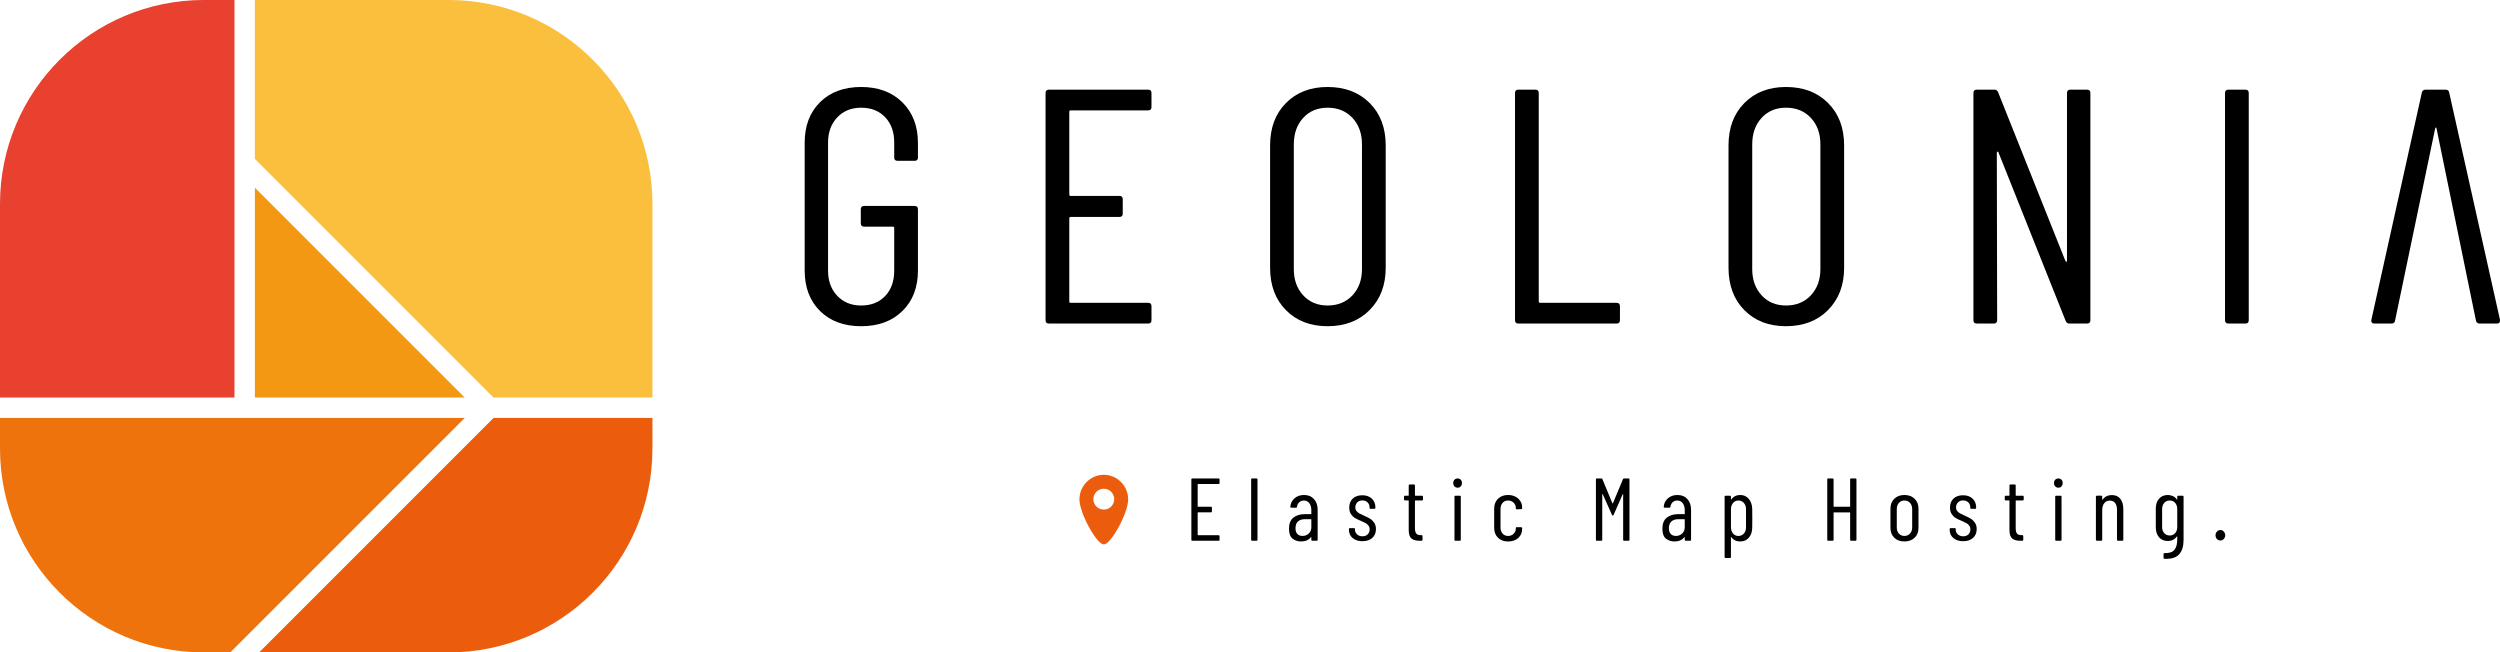 <?xml version="1.0" encoding="utf-8"?>
<!DOCTYPE svg PUBLIC "-//W3C//DTD SVG 1.1//EN" "http://www.w3.org/Graphics/SVG/1.1/DTD/svg11.dtd">
<svg version="1.1" id="レイヤー_1" xmlns="http://www.w3.org/2000/svg" xmlns:xlink="http://www.w3.org/1999/xlink" x="0px"
	 y="0px" width="325.853px" height="85.037px" viewBox="0 0 325.853 85.037" enable-background="new 0 0 325.853 85.037"
	 xml:space="preserve">
<g>
	<g>
		<path fill="#EE730D" d="M0,54.477c0,1.623,0,2.998,0,3.986c0,14.676,11.898,26.574,26.575,26.574c0.874,0,2.053,0,3.437,0
			l30.561-30.561H0z"/>
		<path fill="#EB5C0C" d="M33.769,85.038c8.389,0,20.302,0,24.696,0c14.677,0,26.575-11.898,26.575-26.574c0-0.988,0-2.363,0-3.986
			H64.33L33.769,85.038z"/>
		<path fill="#E84130" d="M30.562-0.002c-1.624,0-2.998,0-3.986,0C11.898-0.002,0,11.896,0,26.573c0,4.491,0,16.838,0,25.246h30.562
			V-0.002z"/>
		<path fill="#FAC03D" d="M64.33,51.819h20.71c0-8.408,0-20.755,0-25.246c0-14.677-11.898-26.575-26.575-26.575
			c-4.491,0-16.837,0-25.246,0v20.71L64.33,51.819z"/>
		<polygon fill="#F39813" points="33.219,51.819 60.572,51.819 33.219,24.465 		"/>
	</g>
	<g>
		<g>
			<g>
				<g>
					<path d="M106.886,40.539c-1.336-1.321-2.004-3.085-2.004-5.292V18.61c0-2.206,0.668-3.97,2.004-5.291
						c1.335-1.32,3.121-1.981,5.356-1.981s4.029,0.668,5.378,2.004c1.351,1.336,2.026,3.106,2.026,5.312v1.873
						c0,0.292-0.146,0.436-0.436,0.436h-2.222c-0.29,0-0.436-0.145-0.436-0.436v-1.959c0-1.365-0.392-2.461-1.176-3.288
						c-0.783-0.828-1.829-1.241-3.136-1.241c-1.277,0-2.315,0.421-3.113,1.262c-0.799,0.843-1.198,1.932-1.198,3.267v16.724
						c0,1.335,0.399,2.423,1.198,3.266c0.798,0.842,1.836,1.262,3.113,1.262c1.307,0,2.353-0.413,3.136-1.241
						c0.784-0.827,1.176-1.923,1.176-3.287v-5.575c0-0.116-0.058-0.174-0.174-0.174h-3.745c-0.291,0-0.436-0.145-0.436-0.436v-1.829
						c0-0.289,0.145-0.436,0.436-0.436h6.576c0.289,0,0.436,0.146,0.436,0.436v7.969c0,2.208-0.676,3.971-2.026,5.292
						c-1.349,1.321-3.143,1.98-5.378,1.98S108.221,41.86,106.886,40.539z"/>
					<path d="M149.651,14.386h-10.104c-0.116,0-0.174,0.059-0.174,0.174v10.8c0,0.117,0.058,0.174,0.174,0.174h6.358
						c0.289,0,0.435,0.146,0.435,0.436v1.873c0,0.29-0.146,0.436-0.435,0.436h-6.358c-0.116,0-0.174,0.058-0.174,0.173v10.845
						c0,0.115,0.058,0.173,0.174,0.173h10.104c0.289,0,0.435,0.146,0.435,0.436v1.829c0,0.292-0.146,0.437-0.435,0.437h-12.935
						c-0.29,0-0.436-0.145-0.436-0.437V12.123c0-0.29,0.146-0.436,0.436-0.436h12.935c0.289,0,0.435,0.146,0.435,0.436v1.828
						C150.086,14.242,149.94,14.386,149.651,14.386z"/>
					<path d="M167.615,40.43c-1.38-1.394-2.069-3.237-2.069-5.531V18.959c0-2.294,0.689-4.138,2.069-5.531
						c1.379-1.394,3.186-2.09,5.422-2.09c2.265,0,4.094,0.697,5.487,2.09s2.091,3.237,2.091,5.531v15.939
						c0,2.265-0.697,4.101-2.091,5.509s-3.223,2.112-5.487,2.112C170.801,42.519,168.994,41.823,167.615,40.43z M176.282,38.492
						c0.826-0.886,1.24-2.025,1.24-3.419V18.828c0-1.421-0.414-2.576-1.24-3.461c-0.828-0.886-1.909-1.328-3.245-1.328
						c-1.307,0-2.366,0.442-3.179,1.328c-0.813,0.886-1.221,2.041-1.221,3.461v16.245c0,1.394,0.407,2.533,1.221,3.419
						c0.813,0.885,1.872,1.328,3.179,1.328C174.373,39.819,175.454,39.377,176.282,38.492z"/>
					<path d="M197.468,41.735V12.123c0-0.29,0.146-0.436,0.436-0.436h2.222c0.29,0,0.436,0.146,0.436,0.436v27.175
						c0,0.115,0.058,0.173,0.173,0.173h9.974c0.29,0,0.436,0.146,0.436,0.436v1.829c0,0.292-0.146,0.437-0.436,0.437h-12.804
						C197.613,42.171,197.468,42.027,197.468,41.735z"/>
					<path d="M257.218,41.735V12.123c0-0.29,0.146-0.436,0.436-0.436h2.309c0.232,0,0.393,0.115,0.479,0.348l8.754,21.949
						c0.027,0.086,0.071,0.131,0.13,0.131c0.058,0,0.088-0.045,0.088-0.131V12.123c0-0.29,0.145-0.436,0.435-0.436h2.178
						c0.29,0,0.436,0.146,0.436,0.436v29.612c0,0.292-0.146,0.437-0.436,0.437h-2.308c-0.233,0-0.393-0.116-0.479-0.349
						l-8.754-21.949c-0.029-0.088-0.072-0.123-0.13-0.109c-0.059,0.015-0.088,0.065-0.088,0.152l0.044,21.817
						c0,0.292-0.146,0.437-0.436,0.437h-2.222C257.363,42.171,257.218,42.027,257.218,41.735z"/>
					<path d="M290.011,41.735V12.123c0-0.29,0.146-0.436,0.436-0.436h2.222c0.29,0,0.436,0.146,0.436,0.436v29.612
						c0,0.292-0.146,0.437-0.436,0.437h-2.222C290.156,42.171,290.011,42.027,290.011,41.735z"/>
					<path d="M317.579,16.738c-0.03-0.086-0.06-0.13-0.088-0.13c-0.029,0-0.058,0.043-0.087,0.13l-5.226,25.041
						c-0.03,0.261-0.188,0.393-0.479,0.393h-2.221c-0.146,0-0.255-0.044-0.327-0.132c-0.072-0.086-0.095-0.201-0.064-0.348
						l6.576-29.614c0.058-0.261,0.218-0.391,0.479-0.391h2.613c0.29,0,0.45,0.13,0.479,0.391l6.619,29.614v0.087
						c0,0.261-0.13,0.393-0.391,0.393h-2.266c-0.261,0-0.421-0.132-0.479-0.393L317.579,16.738z"/>
				</g>
				<g>
					<path d="M227.365,40.428c-1.38-1.393-2.068-3.237-2.068-5.531V18.959c0-2.293,0.688-4.138,2.068-5.531
						c1.379-1.395,3.186-2.09,5.422-2.09c2.264,0,4.093,0.696,5.487,2.09c1.394,1.393,2.091,3.237,2.091,5.531v15.938
						c0,2.266-0.697,4.102-2.091,5.51c-1.395,1.409-3.224,2.111-5.487,2.111C230.551,42.518,228.744,41.823,227.365,40.428z
						 M236.031,38.491c0.827-0.885,1.241-2.025,1.241-3.418V18.828c0-1.423-0.414-2.576-1.241-3.462
						c-0.828-0.886-1.909-1.329-3.244-1.329c-1.307,0-2.366,0.443-3.179,1.329c-0.813,0.886-1.221,2.039-1.221,3.462v16.245
						c0,1.393,0.407,2.533,1.221,3.418c0.813,0.886,1.872,1.329,3.179,1.329C234.122,39.819,235.203,39.376,236.031,38.491z"/>
				</g>
			</g>
		</g>
		<g>
			<g>
				<path fill="#EB5C0C" d="M143.871,61.885c-1.754,0-3.176,1.453-3.176,3.207c0,1.752,2.228,5.865,3.176,5.865
					s3.175-4.113,3.175-5.865C147.046,63.338,145.624,61.885,143.871,61.885z M143.871,66.422c-0.752,0-1.361-0.609-1.361-1.361
					s0.609-1.361,1.361-1.361c0.751,0,1.36,0.609,1.36,1.361S144.622,66.422,143.871,66.422z"/>
			</g>
			<g>
				<g>
					<path d="M158.844,63.081h-2.692c-0.03,0-0.046,0.016-0.046,0.045v2.879c0,0.029,0.016,0.045,0.046,0.045h1.694
						c0.077,0,0.116,0.039,0.116,0.117v0.498c0,0.078-0.039,0.117-0.116,0.117h-1.694c-0.03,0-0.046,0.014-0.046,0.045v2.891
						c0,0.031,0.016,0.045,0.046,0.045h2.692c0.077,0,0.115,0.039,0.115,0.117v0.486c0,0.078-0.038,0.117-0.115,0.117h-3.446
						c-0.077,0-0.115-0.039-0.115-0.117v-7.889c0-0.078,0.038-0.115,0.115-0.115h3.446c0.077,0,0.115,0.037,0.115,0.115v0.486
						C158.959,63.042,158.921,63.081,158.844,63.081z"/>
					<path d="M163.078,70.366v-7.889c0-0.078,0.039-0.115,0.116-0.115h0.592c0.077,0,0.116,0.037,0.116,0.115v7.889
						c0,0.078-0.039,0.117-0.116,0.117h-0.592C163.117,70.483,163.078,70.444,163.078,70.366z"/>
					<path d="M171.264,65.047c0.321,0.352,0.481,0.82,0.481,1.408v3.91c0,0.078-0.039,0.117-0.116,0.117h-0.592
						c-0.077,0-0.116-0.039-0.116-0.117V70.03c0-0.016-0.005-0.025-0.018-0.029c-0.011-0.004-0.024,0.002-0.04,0.018
						c-0.286,0.371-0.711,0.557-1.276,0.557c-0.425,0-0.794-0.121-1.107-0.365s-0.471-0.676-0.471-1.293
						c0-0.658,0.189-1.141,0.569-1.445c0.379-0.305,0.878-0.459,1.496-0.459h0.801c0.031,0,0.046-0.014,0.046-0.045v-0.453
						c0-0.387-0.087-0.695-0.261-0.928s-0.412-0.35-0.714-0.35c-0.231,0-0.433,0.078-0.603,0.232
						c-0.17,0.156-0.267,0.352-0.29,0.592c-0.008,0.078-0.051,0.117-0.128,0.117l-0.639-0.012c-0.038,0-0.066-0.012-0.086-0.035
						s-0.025-0.051-0.018-0.082c0.038-0.455,0.224-0.824,0.557-1.107c0.332-0.281,0.743-0.424,1.229-0.424
						C170.512,64.518,170.943,64.694,171.264,65.047z M170.579,69.547c0.228-0.205,0.342-0.488,0.342-0.852v-0.975
						c0-0.031-0.015-0.047-0.046-0.047h-0.813c-0.371,0-0.664,0.1-0.881,0.295c-0.217,0.199-0.325,0.49-0.325,0.877
						c0,0.34,0.083,0.594,0.249,0.76s0.385,0.25,0.655,0.25C170.078,69.856,170.352,69.752,170.579,69.547z"/>
					<path d="M176.299,70.127c-0.321-0.273-0.482-0.639-0.482-1.096V68.95c0-0.076,0.039-0.115,0.117-0.115h0.557
						c0.077,0,0.115,0.031,0.115,0.092v0.094c0,0.248,0.092,0.457,0.273,0.627s0.419,0.254,0.713,0.254
						c0.279,0,0.503-0.084,0.673-0.254c0.171-0.17,0.256-0.387,0.256-0.65c0-0.201-0.054-0.369-0.163-0.504
						c-0.107-0.135-0.233-0.242-0.377-0.32c-0.143-0.076-0.357-0.178-0.644-0.301c-0.302-0.123-0.551-0.246-0.749-0.365
						c-0.196-0.119-0.366-0.291-0.51-0.512c-0.144-0.219-0.215-0.5-0.215-0.84c0-0.496,0.152-0.885,0.459-1.172
						c0.305-0.287,0.717-0.43,1.235-0.43c0.526,0,0.943,0.146,1.253,0.441c0.31,0.293,0.464,0.684,0.464,1.172V66.2
						c0,0.078-0.039,0.117-0.116,0.117h-0.533c-0.078,0-0.116-0.031-0.116-0.094v-0.092c0-0.264-0.087-0.479-0.261-0.65
						c-0.174-0.17-0.4-0.254-0.68-0.254c-0.278,0-0.5,0.086-0.667,0.26c-0.166,0.176-0.249,0.389-0.249,0.645
						c0,0.186,0.05,0.342,0.151,0.471c0.101,0.127,0.224,0.23,0.371,0.313c0.146,0.08,0.352,0.18,0.614,0.295
						c0.317,0.141,0.578,0.271,0.783,0.395c0.205,0.125,0.385,0.299,0.539,0.523c0.155,0.225,0.232,0.502,0.232,0.834
						c0,0.48-0.158,0.863-0.475,1.148c-0.318,0.287-0.747,0.43-1.288,0.43C177.047,70.54,176.619,70.403,176.299,70.127z"/>
					<path d="M185.354,65.227h-0.881c-0.031,0-0.047,0.016-0.047,0.047v3.549c0,0.355,0.062,0.602,0.186,0.736
						s0.313,0.199,0.568,0.191h0.116c0.077,0,0.116,0.039,0.116,0.117v0.498c0,0.078-0.039,0.117-0.116,0.117h-0.29
						c-0.457,0-0.803-0.1-1.038-0.297c-0.236-0.197-0.354-0.57-0.354-1.119v-3.793c0-0.031-0.015-0.047-0.046-0.047h-0.453
						c-0.077,0-0.115-0.039-0.115-0.117v-0.383c0-0.076,0.038-0.115,0.115-0.115h0.453c0.031,0,0.046-0.016,0.046-0.047v-1.299
						c0-0.078,0.039-0.117,0.116-0.117h0.581c0.076,0,0.115,0.039,0.115,0.117v1.299c0,0.031,0.016,0.047,0.047,0.047h0.881
						c0.077,0,0.117,0.039,0.117,0.115v0.383C185.471,65.188,185.431,65.227,185.354,65.227z"/>
					<path d="M189.577,63.393c-0.107-0.115-0.162-0.264-0.162-0.441c0-0.17,0.055-0.311,0.162-0.424
						c0.108-0.111,0.248-0.166,0.418-0.166c0.163,0,0.296,0.055,0.4,0.166c0.104,0.113,0.157,0.254,0.157,0.424
						c0,0.178-0.053,0.326-0.157,0.441s-0.237,0.174-0.4,0.174C189.825,63.567,189.686,63.508,189.577,63.393z M189.577,70.366
						v-5.639c0-0.076,0.039-0.115,0.116-0.115h0.592c0.077,0,0.116,0.039,0.116,0.115v5.639c0,0.078-0.039,0.117-0.116,0.117h-0.592
						C189.616,70.483,189.577,70.444,189.577,70.366z"/>
					<path d="M195.245,70.086c-0.329-0.324-0.493-0.754-0.493-1.287v-2.506c0-0.525,0.166-0.953,0.498-1.281
						c0.333-0.33,0.771-0.494,1.312-0.494c0.364,0,0.685,0.074,0.963,0.221s0.493,0.342,0.644,0.586
						c0.151,0.244,0.227,0.514,0.227,0.807v0.115c0,0.078-0.038,0.117-0.115,0.117l-0.592,0.023c-0.031,0-0.059-0.01-0.081-0.029
						c-0.023-0.02-0.035-0.045-0.035-0.076V66.19c0-0.256-0.095-0.479-0.284-0.668s-0.432-0.285-0.726-0.285
						s-0.531,0.104-0.714,0.309c-0.182,0.205-0.271,0.475-0.271,0.807v2.389c0,0.334,0.09,0.602,0.271,0.807
						c0.183,0.205,0.42,0.309,0.714,0.309s0.536-0.096,0.726-0.285s0.284-0.412,0.284-0.666v-0.082c0-0.076,0.039-0.115,0.116-0.115
						l0.592,0.012c0.077,0,0.115,0.037,0.115,0.115v0.127c0,0.465-0.168,0.85-0.505,1.154c-0.336,0.307-0.778,0.459-1.328,0.459
						C196.013,70.575,195.573,70.413,195.245,70.086z"/>
					<path d="M208.013,70.366v-7.889c0-0.078,0.039-0.115,0.116-0.115h0.604c0.062,0,0.104,0.029,0.127,0.092l1.3,3.145
						c0.008,0.016,0.02,0.023,0.035,0.023c0.015,0,0.027-0.008,0.034-0.023l1.312-3.145c0.023-0.063,0.065-0.092,0.128-0.092h0.603
						c0.078,0,0.116,0.037,0.116,0.115v7.889c0,0.078-0.038,0.117-0.116,0.117h-0.592c-0.077,0-0.115-0.039-0.115-0.117v-5.939
						c0-0.023-0.008-0.035-0.023-0.035s-0.027,0.008-0.034,0.023l-1.184,2.691c-0.023,0.063-0.059,0.092-0.104,0.092
						c-0.055,0-0.093-0.029-0.116-0.092l-1.207-2.703c-0.008-0.016-0.019-0.023-0.035-0.023c-0.015,0-0.022,0.012-0.022,0.035v5.951
						c0,0.078-0.039,0.117-0.116,0.117h-0.592C208.052,70.483,208.013,70.444,208.013,70.366z"/>
					<path d="M219.934,65.047c0.321,0.352,0.481,0.82,0.481,1.408v3.91c0,0.078-0.039,0.117-0.116,0.117h-0.592
						c-0.077,0-0.116-0.039-0.116-0.117V70.03c0-0.016-0.005-0.025-0.017-0.029s-0.025,0.002-0.041,0.018
						c-0.286,0.371-0.711,0.557-1.275,0.557c-0.426,0-0.795-0.121-1.108-0.365s-0.471-0.676-0.471-1.293
						c0-0.658,0.189-1.141,0.569-1.445c0.379-0.305,0.878-0.459,1.496-0.459h0.801c0.031,0,0.046-0.014,0.046-0.045v-0.453
						c0-0.387-0.087-0.695-0.26-0.928c-0.175-0.232-0.413-0.35-0.715-0.35c-0.231,0-0.433,0.078-0.603,0.232
						c-0.17,0.156-0.267,0.352-0.29,0.592c-0.009,0.078-0.051,0.117-0.128,0.117l-0.639-0.012c-0.038,0-0.066-0.012-0.086-0.035
						s-0.025-0.051-0.018-0.082c0.038-0.455,0.224-0.824,0.557-1.107c0.332-0.281,0.743-0.424,1.229-0.424
						C219.182,64.518,219.613,64.694,219.934,65.047z M219.249,69.547c0.228-0.205,0.342-0.488,0.342-0.852v-0.975
						c0-0.031-0.015-0.047-0.046-0.047h-0.813c-0.371,0-0.665,0.1-0.881,0.295c-0.217,0.199-0.325,0.49-0.325,0.877
						c0,0.34,0.083,0.594,0.249,0.76s0.385,0.25,0.655,0.25C218.748,69.856,219.021,69.752,219.249,69.547z"/>
					<path d="M228.397,67.581c0,0.551-0.004,0.967-0.011,1.254c-0.017,0.518-0.165,0.938-0.447,1.258
						c-0.282,0.322-0.655,0.482-1.119,0.482c-0.495,0-0.878-0.186-1.149-0.557c-0.016-0.016-0.028-0.02-0.04-0.012
						s-0.018,0.02-0.018,0.035v2.574c0,0.078-0.039,0.117-0.116,0.117h-0.591c-0.078,0-0.117-0.039-0.117-0.117v-7.889
						c0-0.076,0.039-0.115,0.117-0.115h0.591c0.077,0,0.116,0.039,0.116,0.115v0.336c0,0.018,0.006,0.027,0.018,0.035
						s0.024,0.004,0.04-0.012c0.132-0.186,0.296-0.326,0.493-0.422c0.197-0.098,0.416-0.146,0.656-0.146
						c0.455,0,0.824,0.164,1.107,0.494c0.283,0.328,0.436,0.756,0.459,1.281C228.394,66.579,228.397,67.008,228.397,67.581z
						 M227.307,69.536c0.186-0.211,0.275-0.492,0.268-0.84V68.29v-0.742v-1.148c0.008-0.342-0.082-0.619-0.268-0.836
						s-0.429-0.326-0.73-0.326c-0.278,0-0.509,0.107-0.69,0.32c-0.183,0.213-0.272,0.492-0.272,0.842v2.297
						c0,0.348,0.09,0.629,0.272,0.84c0.182,0.213,0.412,0.32,0.69,0.32C226.878,69.856,227.121,69.749,227.307,69.536z"/>
					<path d="M241.264,62.362h0.592c0.077,0,0.116,0.037,0.116,0.115v7.889c0,0.078-0.039,0.117-0.116,0.117h-0.592
						c-0.077,0-0.115-0.039-0.115-0.117v-3.539c0-0.031-0.017-0.045-0.047-0.045h-2.065c-0.031,0-0.046,0.014-0.046,0.045v3.539
						c0,0.078-0.039,0.117-0.116,0.117h-0.592c-0.077,0-0.116-0.039-0.116-0.117v-7.889c0-0.078,0.039-0.115,0.116-0.115h0.592
						c0.077,0,0.116,0.037,0.116,0.115v3.527c0,0.029,0.015,0.045,0.046,0.045h2.065c0.03,0,0.047-0.016,0.047-0.045v-3.527
						C241.148,62.399,241.187,62.362,241.264,62.362z"/>
					<path d="M246.897,70.086c-0.329-0.324-0.493-0.754-0.493-1.287v-2.506c0-0.525,0.166-0.953,0.498-1.281
						c0.333-0.33,0.774-0.494,1.323-0.494s0.992,0.164,1.329,0.494c0.336,0.328,0.504,0.756,0.504,1.281v2.506
						c0,0.533-0.166,0.963-0.499,1.287c-0.332,0.326-0.776,0.488-1.334,0.488C247.669,70.575,247.226,70.413,246.897,70.086z
						 M248.95,69.547c0.189-0.205,0.285-0.469,0.285-0.793v-2.402c0-0.332-0.096-0.602-0.285-0.807s-0.431-0.309-0.725-0.309
						s-0.533,0.104-0.719,0.309s-0.278,0.475-0.278,0.807v2.402c0,0.324,0.093,0.588,0.278,0.793s0.425,0.309,0.719,0.309
						S248.761,69.752,248.95,69.547z"/>
					<path d="M254.601,70.127c-0.321-0.273-0.481-0.639-0.481-1.096V68.95c0-0.076,0.039-0.115,0.116-0.115h0.557
						c0.077,0,0.116,0.031,0.116,0.092v0.094c0,0.248,0.091,0.457,0.271,0.627c0.183,0.17,0.42,0.254,0.715,0.254
						c0.277,0,0.502-0.084,0.673-0.254c0.169-0.17,0.255-0.387,0.255-0.65c0-0.201-0.054-0.369-0.163-0.504
						c-0.108-0.135-0.233-0.242-0.377-0.32c-0.142-0.076-0.358-0.178-0.644-0.301c-0.302-0.123-0.551-0.246-0.748-0.365
						s-0.367-0.291-0.511-0.512c-0.144-0.219-0.214-0.5-0.214-0.84c0-0.496,0.152-0.885,0.457-1.172
						c0.307-0.287,0.719-0.43,1.236-0.43c0.525,0,0.943,0.146,1.253,0.441c0.31,0.293,0.464,0.684,0.464,1.172V66.2
						c0,0.078-0.038,0.117-0.116,0.117h-0.533c-0.077,0-0.116-0.031-0.116-0.094v-0.092c0-0.264-0.088-0.479-0.262-0.65
						c-0.173-0.17-0.399-0.254-0.678-0.254c-0.279,0-0.501,0.086-0.667,0.26c-0.167,0.176-0.251,0.389-0.251,0.645
						c0,0.186,0.052,0.342,0.151,0.471c0.102,0.127,0.225,0.23,0.371,0.313c0.148,0.08,0.353,0.18,0.616,0.295
						c0.317,0.141,0.578,0.271,0.782,0.395c0.205,0.125,0.385,0.299,0.54,0.523c0.154,0.225,0.231,0.502,0.231,0.834
						c0,0.48-0.159,0.863-0.476,1.148c-0.317,0.287-0.746,0.43-1.288,0.43C255.35,70.54,254.922,70.403,254.601,70.127z"/>
					<path d="M263.656,65.227h-0.881c-0.032,0-0.047,0.016-0.047,0.047v3.549c0,0.355,0.062,0.602,0.186,0.736
						s0.313,0.199,0.569,0.191h0.116c0.076,0,0.114,0.039,0.114,0.117v0.498c0,0.078-0.038,0.117-0.114,0.117h-0.292
						c-0.456,0-0.802-0.1-1.037-0.297c-0.236-0.197-0.354-0.57-0.354-1.119v-3.793c0-0.031-0.015-0.047-0.047-0.047h-0.451
						c-0.078,0-0.116-0.039-0.116-0.117v-0.383c0-0.076,0.038-0.115,0.116-0.115h0.451c0.032,0,0.047-0.016,0.047-0.047v-1.299
						c0-0.078,0.039-0.117,0.116-0.117h0.58c0.077,0,0.116,0.039,0.116,0.117v1.299c0,0.031,0.015,0.047,0.047,0.047h0.881
						c0.077,0,0.117,0.039,0.117,0.115v0.383C263.773,65.188,263.733,65.227,263.656,65.227z"/>
					<path d="M267.879,63.393c-0.108-0.115-0.161-0.264-0.161-0.441c0-0.17,0.053-0.311,0.161-0.424
						c0.109-0.111,0.248-0.166,0.418-0.166c0.162,0,0.296,0.055,0.4,0.166c0.104,0.113,0.157,0.254,0.157,0.424
						c0,0.178-0.053,0.326-0.157,0.441s-0.238,0.174-0.4,0.174C268.127,63.567,267.988,63.508,267.879,63.393z M267.879,70.366
						v-5.639c0-0.076,0.039-0.115,0.116-0.115h0.592c0.077,0,0.116,0.039,0.116,0.115v5.639c0,0.078-0.039,0.117-0.116,0.117h-0.592
						C267.918,70.483,267.879,70.444,267.879,70.366z"/>
					<path d="M276.366,65.016c0.26,0.326,0.39,0.779,0.39,1.359v3.99c0,0.078-0.039,0.117-0.116,0.117h-0.592
						c-0.077,0-0.116-0.039-0.116-0.117v-3.922c0-0.379-0.082-0.672-0.243-0.881c-0.163-0.209-0.391-0.313-0.686-0.313
						c-0.31,0-0.553,0.111-0.73,0.336c-0.179,0.225-0.268,0.529-0.268,0.916v3.863c0,0.078-0.037,0.117-0.114,0.117h-0.592
						c-0.078,0-0.116-0.039-0.116-0.117v-5.639c0-0.076,0.038-0.115,0.116-0.115h0.592c0.077,0,0.114,0.039,0.114,0.115v0.383
						c0,0.016,0.01,0.025,0.024,0.029c0.016,0.004,0.027-0.002,0.035-0.018c0.285-0.395,0.688-0.592,1.206-0.592
						C275.743,64.53,276.108,64.692,276.366,65.016z"/>
					<path d="M283.9,64.612h0.592c0.077,0,0.117,0.039,0.117,0.115v5.639c0,0.828-0.192,1.455-0.574,1.885
						c-0.383,0.43-1.023,0.625-1.92,0.586c-0.079-0.008-0.116-0.051-0.116-0.127v-0.498c0-0.078,0.037-0.117,0.116-0.117
						c0.619,0.016,1.051-0.125,1.298-0.424c0.248-0.297,0.372-0.756,0.372-1.375v-0.348c0-0.014-0.005-0.027-0.018-0.035
						c-0.012-0.006-0.025-0.002-0.04,0.012c-0.132,0.193-0.301,0.342-0.505,0.441c-0.205,0.102-0.424,0.15-0.656,0.15
						c-0.486,0-0.871-0.162-1.153-0.486c-0.282-0.326-0.425-0.754-0.425-1.289v-2.447c0-0.541,0.143-0.973,0.425-1.293
						c0.282-0.322,0.667-0.482,1.153-0.482c0.232,0,0.451,0.049,0.656,0.146c0.204,0.096,0.373,0.24,0.505,0.434
						c0.015,0.023,0.028,0.033,0.04,0.029c0.013-0.004,0.018-0.018,0.018-0.041v-0.359C283.785,64.651,283.824,64.612,283.9,64.612z
						 M283.513,69.491c0.182-0.205,0.272-0.471,0.272-0.795v-2.344c0-0.332-0.091-0.602-0.272-0.807
						c-0.183-0.205-0.416-0.309-0.702-0.309c-0.294,0-0.534,0.104-0.72,0.309s-0.277,0.475-0.277,0.807v2.344
						c0,0.324,0.092,0.59,0.277,0.795c0.186,0.203,0.426,0.307,0.72,0.307C283.097,69.797,283.33,69.694,283.513,69.491z"/>
					<path d="M288.954,70.25c-0.12-0.133-0.18-0.295-0.18-0.488c0-0.186,0.063-0.346,0.191-0.48
						c0.127-0.137,0.271-0.203,0.435-0.203c0.171,0,0.318,0.066,0.447,0.203c0.127,0.135,0.191,0.295,0.191,0.48
						c0,0.193-0.062,0.355-0.186,0.488c-0.124,0.131-0.274,0.197-0.453,0.197C289.223,70.448,289.073,70.381,288.954,70.25z"/>
				</g>
			</g>
		</g>
	</g>
</g>
<g>
	<g>
		<path fill="#EE730D" d="M500.182,54.479c0,1.623,0,2.998,0,3.986c0,14.676,11.898,26.574,26.575,26.574c0.874,0,2.053,0,3.437,0
			l30.561-30.561H500.182z"/>
		<path fill="#EB5C0C" d="M533.95,85.04c8.389,0,20.302,0,24.696,0c14.677,0,26.575-11.898,26.575-26.574c0-0.988,0-2.363,0-3.986
			h-20.71L533.95,85.04z"/>
		<path fill="#E84130" d="M530.743,0c-1.624,0-2.998,0-3.986,0c-14.677,0-26.575,11.897-26.575,26.574c0,4.491,0,16.838,0,25.246
			h30.562V0z"/>
		<path fill="#FAC03D" d="M564.512,51.821h20.71c0-8.408,0-20.755,0-25.246C585.222,11.898,573.323,0,558.646,0
			c-4.491,0-16.837,0-25.246,0v20.709L564.512,51.821z"/>
		<polygon fill="#F39813" points="533.4,51.821 560.754,51.821 533.4,24.467 		"/>
	</g>
	<g>
		<g>
			<g>
				<g>
					<path fill="#E4DBDA" d="M607.067,40.541c-1.336-1.321-2.004-3.085-2.004-5.292V18.612c0-2.205,0.668-3.969,2.004-5.291
						c1.335-1.32,3.121-1.98,5.356-1.98s4.029,0.668,5.378,2.004c1.351,1.336,2.026,3.105,2.026,5.312v1.872
						c0,0.292-0.146,0.437-0.436,0.437h-2.222c-0.29,0-0.436-0.145-0.436-0.437v-1.959c0-1.364-0.392-2.461-1.176-3.287
						c-0.783-0.828-1.829-1.241-3.136-1.241c-1.277,0-2.315,0.421-3.113,1.263c-0.799,0.842-1.198,1.932-1.198,3.266v16.725
						c0,1.335,0.399,2.423,1.198,3.266c0.798,0.842,1.836,1.262,3.113,1.262c1.307,0,2.353-0.412,3.136-1.24
						c0.784-0.827,1.176-1.924,1.176-3.287v-5.575c0-0.116-0.058-0.175-0.174-0.175h-3.745c-0.291,0-0.436-0.145-0.436-0.436v-1.829
						c0-0.289,0.145-0.436,0.436-0.436h6.576c0.289,0,0.436,0.146,0.436,0.436v7.97c0,2.207-0.676,3.971-2.026,5.292
						c-1.349,1.321-3.143,1.98-5.378,1.98S608.402,41.862,607.067,40.541z"/>
					<path fill="#E4DBDA" d="M649.833,14.388h-10.104c-0.116,0-0.174,0.06-0.174,0.175v10.8c0,0.116,0.058,0.175,0.174,0.175h6.358
						c0.289,0,0.435,0.146,0.435,0.436v1.873c0,0.289-0.146,0.436-0.435,0.436h-6.358c-0.116,0-0.174,0.057-0.174,0.173v10.845
						c0,0.115,0.058,0.174,0.174,0.174h10.104c0.289,0,0.435,0.145,0.435,0.436v1.828c0,0.292-0.146,0.437-0.435,0.437h-12.935
						c-0.29,0-0.436-0.145-0.436-0.437V12.125c0-0.29,0.146-0.436,0.436-0.436h12.935c0.289,0,0.435,0.146,0.435,0.436v1.828
						C650.268,14.244,650.122,14.388,649.833,14.388z"/>
					<path fill="#E4DBDA" d="M667.797,40.432c-1.38-1.395-2.069-3.238-2.069-5.531V18.961c0-2.294,0.689-4.138,2.069-5.531
						c1.379-1.394,3.186-2.09,5.422-2.09c2.265,0,4.094,0.696,5.487,2.09s2.091,3.237,2.091,5.531v15.939
						c0,2.265-0.697,4.101-2.091,5.508c-1.394,1.408-3.223,2.112-5.487,2.112C670.982,42.521,669.176,41.825,667.797,40.432z
						 M676.464,38.494c0.826-0.886,1.24-2.024,1.24-3.419V18.831c0-1.422-0.414-2.576-1.24-3.462
						c-0.828-0.886-1.909-1.328-3.245-1.328c-1.307,0-2.366,0.442-3.179,1.328c-0.813,0.886-1.221,2.04-1.221,3.462v16.244
						c0,1.395,0.407,2.533,1.221,3.419c0.813,0.886,1.872,1.327,3.179,1.327C674.555,39.821,675.636,39.379,676.464,38.494z"/>
					<path fill="#E4DBDA" d="M697.649,41.737V12.125c0-0.29,0.146-0.436,0.436-0.436h2.222c0.29,0,0.436,0.146,0.436,0.436v27.175
						c0,0.115,0.058,0.174,0.173,0.174h9.974c0.29,0,0.436,0.145,0.436,0.436v1.828c0,0.292-0.146,0.437-0.436,0.437h-12.804
						C697.795,42.173,697.649,42.029,697.649,41.737z"/>
					<path fill="#E4DBDA" d="M757.399,41.737V12.125c0-0.29,0.146-0.436,0.436-0.436h2.309c0.232,0,0.393,0.115,0.479,0.348
						l8.754,21.949c0.027,0.087,0.071,0.132,0.13,0.132c0.058,0,0.088-0.045,0.088-0.132V12.125c0-0.29,0.145-0.436,0.435-0.436
						h2.178c0.29,0,0.436,0.146,0.436,0.436v29.612c0,0.292-0.146,0.437-0.436,0.437h-2.308c-0.233,0-0.393-0.116-0.479-0.349
						l-8.754-21.949c-0.029-0.088-0.072-0.123-0.13-0.108c-0.059,0.015-0.088,0.065-0.088,0.152l0.044,21.817
						c0,0.292-0.146,0.437-0.436,0.437h-2.222C757.545,42.173,757.399,42.029,757.399,41.737z"/>
					<path fill="#E4DBDA" d="M790.192,41.737V12.125c0-0.29,0.146-0.436,0.436-0.436h2.222c0.29,0,0.436,0.146,0.436,0.436v29.612
						c0,0.292-0.146,0.437-0.436,0.437h-2.222C790.338,42.173,790.192,42.029,790.192,41.737z"/>
					<path fill="#E4DBDA" d="M817.761,16.74c-0.03-0.087-0.06-0.13-0.088-0.13c-0.029,0-0.058,0.043-0.087,0.13l-5.226,25.041
						c-0.03,0.261-0.188,0.393-0.479,0.393h-2.221c-0.146,0-0.255-0.044-0.327-0.132c-0.072-0.086-0.095-0.201-0.064-0.348
						l6.576-29.613c0.058-0.262,0.218-0.392,0.479-0.392h2.613c0.29,0,0.45,0.13,0.479,0.392l6.619,29.613v0.087
						c0,0.261-0.13,0.393-0.391,0.393h-2.266c-0.261,0-0.421-0.132-0.479-0.393L817.761,16.74z"/>
				</g>
				<g>
					<path fill="#E4DBDA" d="M727.547,40.43c-1.38-1.393-2.068-3.236-2.068-5.531V18.961c0-2.294,0.688-4.139,2.068-5.531
						c1.379-1.395,3.186-2.09,5.422-2.09c2.264,0,4.093,0.695,5.487,2.09c1.394,1.393,2.091,3.237,2.091,5.531v15.938
						c0,2.266-0.697,4.102-2.091,5.51c-1.395,1.409-3.224,2.111-5.487,2.111C730.732,42.52,728.926,41.825,727.547,40.43z
						 M736.213,38.493c0.827-0.885,1.241-2.025,1.241-3.418V18.831c0-1.424-0.414-2.576-1.241-3.463
						c-0.828-0.886-1.909-1.328-3.244-1.328c-1.307,0-2.366,0.442-3.179,1.328c-0.813,0.887-1.221,2.039-1.221,3.463v16.244
						c0,1.393,0.407,2.533,1.221,3.418c0.813,0.886,1.872,1.328,3.179,1.328C734.304,39.821,735.385,39.378,736.213,38.493z"/>
				</g>
			</g>
		</g>
		<g>
			<g>
				<path fill="#E8931D" d="M644.053,61.887c-1.754,0-3.176,1.453-3.176,3.207c0,1.752,2.228,5.865,3.176,5.865
					s3.175-4.113,3.175-5.865C647.228,63.34,645.806,61.887,644.053,61.887z M644.053,66.424c-0.752,0-1.361-0.609-1.361-1.361
					s0.609-1.361,1.361-1.361c0.751,0,1.36,0.609,1.36,1.361S644.804,66.424,644.053,66.424z"/>
			</g>
			<g>
				<g>
					<path fill="#E4DBDA" d="M659.025,63.083h-2.692c-0.03,0-0.046,0.016-0.046,0.045v2.879c0,0.029,0.016,0.045,0.046,0.045h1.694
						c0.077,0,0.116,0.039,0.116,0.117v0.498c0,0.078-0.039,0.117-0.116,0.117h-1.694c-0.03,0-0.046,0.014-0.046,0.045v2.891
						c0,0.031,0.016,0.045,0.046,0.045h2.692c0.077,0,0.115,0.039,0.115,0.117v0.486c0,0.078-0.038,0.117-0.115,0.117h-3.446
						c-0.077,0-0.115-0.039-0.115-0.117v-7.889c0-0.078,0.038-0.115,0.115-0.115h3.446c0.077,0,0.115,0.037,0.115,0.115v0.486
						C659.141,63.043,659.103,63.083,659.025,63.083z"/>
					<path fill="#E4DBDA" d="M663.26,70.368v-7.889c0-0.078,0.039-0.115,0.116-0.115h0.592c0.077,0,0.116,0.037,0.116,0.115v7.889
						c0,0.078-0.039,0.117-0.116,0.117h-0.592C663.299,70.485,663.26,70.446,663.26,70.368z"/>
					<path fill="#E4DBDA" d="M671.445,65.049c0.321,0.352,0.481,0.82,0.481,1.408v3.91c0,0.078-0.039,0.117-0.116,0.117h-0.592
						c-0.077,0-0.116-0.039-0.116-0.117v-0.336c0-0.016-0.005-0.025-0.018-0.029c-0.011-0.004-0.024,0.002-0.04,0.018
						c-0.286,0.371-0.711,0.557-1.276,0.557c-0.425,0-0.794-0.121-1.107-0.365s-0.471-0.676-0.471-1.293
						c0-0.658,0.189-1.141,0.569-1.445c0.379-0.305,0.878-0.459,1.496-0.459h0.801c0.031,0,0.046-0.014,0.046-0.045v-0.453
						c0-0.387-0.087-0.695-0.261-0.928s-0.412-0.35-0.714-0.35c-0.231,0-0.433,0.078-0.603,0.232
						c-0.17,0.156-0.267,0.352-0.29,0.592c-0.008,0.078-0.051,0.117-0.128,0.117l-0.639-0.012c-0.038,0-0.066-0.012-0.086-0.035
						s-0.025-0.051-0.018-0.082c0.038-0.455,0.224-0.824,0.557-1.107c0.332-0.281,0.743-0.424,1.229-0.424
						C670.693,64.52,671.125,64.696,671.445,65.049z M670.761,69.549c0.228-0.205,0.342-0.488,0.342-0.852v-0.975
						c0-0.031-0.015-0.047-0.046-0.047h-0.813c-0.371,0-0.664,0.1-0.881,0.295c-0.217,0.199-0.325,0.49-0.325,0.877
						c0,0.34,0.083,0.594,0.249,0.76s0.385,0.25,0.655,0.25C670.26,69.858,670.533,69.754,670.761,69.549z"/>
					<path fill="#E4DBDA" d="M676.48,70.129c-0.321-0.273-0.482-0.639-0.482-1.096v-0.082c0-0.076,0.039-0.115,0.117-0.115h0.557
						c0.077,0,0.115,0.031,0.115,0.092v0.094c0,0.248,0.092,0.457,0.273,0.627s0.419,0.254,0.713,0.254
						c0.279,0,0.503-0.084,0.673-0.254c0.171-0.17,0.256-0.387,0.256-0.65c0-0.201-0.054-0.369-0.163-0.504
						c-0.107-0.135-0.233-0.242-0.377-0.32c-0.143-0.076-0.357-0.178-0.644-0.301c-0.302-0.123-0.551-0.246-0.749-0.365
						c-0.196-0.119-0.366-0.291-0.51-0.512c-0.144-0.219-0.215-0.5-0.215-0.84c0-0.496,0.152-0.885,0.459-1.172
						c0.305-0.287,0.717-0.43,1.235-0.43c0.526,0,0.943,0.146,1.253,0.441c0.31,0.293,0.464,0.684,0.464,1.172v0.033
						c0,0.078-0.039,0.117-0.116,0.117h-0.533c-0.078,0-0.116-0.031-0.116-0.094v-0.092c0-0.264-0.087-0.479-0.261-0.65
						c-0.174-0.17-0.4-0.254-0.68-0.254c-0.278,0-0.5,0.086-0.667,0.26c-0.166,0.176-0.249,0.389-0.249,0.645
						c0,0.186,0.05,0.342,0.151,0.471c0.101,0.127,0.224,0.23,0.371,0.313c0.146,0.08,0.352,0.18,0.614,0.295
						c0.317,0.141,0.578,0.271,0.783,0.395c0.205,0.125,0.385,0.299,0.539,0.523c0.155,0.225,0.232,0.502,0.232,0.834
						c0,0.48-0.158,0.863-0.475,1.148c-0.318,0.287-0.747,0.43-1.288,0.43C677.229,70.542,676.801,70.405,676.48,70.129z"/>
					<path fill="#E4DBDA" d="M685.535,65.229h-0.881c-0.031,0-0.047,0.016-0.047,0.047v3.549c0,0.355,0.062,0.602,0.186,0.736
						s0.313,0.199,0.568,0.191h0.116c0.077,0,0.116,0.039,0.116,0.117v0.498c0,0.078-0.039,0.117-0.116,0.117h-0.29
						c-0.457,0-0.803-0.1-1.038-0.297c-0.236-0.197-0.354-0.57-0.354-1.119v-3.793c0-0.031-0.015-0.047-0.046-0.047h-0.453
						c-0.077,0-0.115-0.039-0.115-0.117v-0.383c0-0.076,0.038-0.115,0.115-0.115h0.453c0.031,0,0.046-0.016,0.046-0.047v-1.299
						c0-0.078,0.039-0.117,0.116-0.117h0.581c0.076,0,0.115,0.039,0.115,0.117v1.299c0,0.031,0.016,0.047,0.047,0.047h0.881
						c0.077,0,0.117,0.039,0.117,0.115v0.383C685.652,65.19,685.612,65.229,685.535,65.229z"/>
					<path fill="#E4DBDA" d="M689.759,63.395c-0.107-0.115-0.162-0.264-0.162-0.441c0-0.17,0.055-0.311,0.162-0.424
						c0.108-0.111,0.248-0.166,0.418-0.166c0.163,0,0.296,0.055,0.4,0.166c0.104,0.113,0.157,0.254,0.157,0.424
						c0,0.178-0.053,0.326-0.157,0.441s-0.237,0.174-0.4,0.174C690.007,63.569,689.867,63.51,689.759,63.395z M689.759,70.368
						v-5.639c0-0.076,0.039-0.115,0.116-0.115h0.592c0.077,0,0.116,0.039,0.116,0.115v5.639c0,0.078-0.039,0.117-0.116,0.117h-0.592
						C689.798,70.485,689.759,70.446,689.759,70.368z"/>
					<path fill="#E4DBDA" d="M695.427,70.088c-0.329-0.324-0.493-0.754-0.493-1.287v-2.506c0-0.525,0.166-0.953,0.498-1.281
						c0.333-0.33,0.771-0.494,1.312-0.494c0.364,0,0.685,0.074,0.963,0.221s0.493,0.342,0.644,0.586
						c0.151,0.244,0.227,0.514,0.227,0.807v0.115c0,0.078-0.038,0.117-0.115,0.117l-0.592,0.023c-0.031,0-0.059-0.01-0.081-0.029
						c-0.023-0.02-0.035-0.045-0.035-0.076v-0.092c0-0.256-0.095-0.479-0.284-0.668s-0.432-0.285-0.726-0.285
						s-0.531,0.104-0.714,0.309c-0.182,0.205-0.271,0.475-0.271,0.807v2.389c0,0.334,0.09,0.602,0.271,0.807
						c0.183,0.205,0.42,0.309,0.714,0.309s0.536-0.096,0.726-0.285s0.284-0.412,0.284-0.666v-0.082c0-0.076,0.039-0.115,0.116-0.115
						l0.592,0.012c0.077,0,0.115,0.037,0.115,0.115v0.127c0,0.465-0.168,0.85-0.505,1.154c-0.336,0.307-0.778,0.459-1.328,0.459
						C696.194,70.577,695.755,70.415,695.427,70.088z"/>
					<path fill="#E4DBDA" d="M708.194,70.368v-7.889c0-0.078,0.039-0.115,0.116-0.115h0.604c0.062,0,0.104,0.029,0.127,0.092
						l1.3,3.145c0.008,0.016,0.02,0.023,0.035,0.023c0.015,0,0.027-0.008,0.034-0.023l1.312-3.145
						c0.023-0.063,0.065-0.092,0.128-0.092h0.603c0.078,0,0.116,0.037,0.116,0.115v7.889c0,0.078-0.038,0.117-0.116,0.117h-0.592
						c-0.077,0-0.115-0.039-0.115-0.117v-5.939c0-0.023-0.008-0.035-0.023-0.035s-0.027,0.008-0.034,0.023l-1.184,2.691
						c-0.023,0.063-0.059,0.092-0.104,0.092c-0.055,0-0.093-0.029-0.116-0.092l-1.207-2.703c-0.008-0.016-0.019-0.023-0.035-0.023
						c-0.015,0-0.022,0.012-0.022,0.035v5.951c0,0.078-0.039,0.117-0.116,0.117h-0.592
						C708.233,70.485,708.194,70.446,708.194,70.368z"/>
					<path fill="#E4DBDA" d="M720.115,65.049c0.321,0.352,0.481,0.82,0.481,1.408v3.91c0,0.078-0.039,0.117-0.116,0.117h-0.592
						c-0.077,0-0.116-0.039-0.116-0.117v-0.336c0-0.016-0.005-0.025-0.017-0.029s-0.025,0.002-0.041,0.018
						c-0.286,0.371-0.711,0.557-1.275,0.557c-0.426,0-0.795-0.121-1.108-0.365s-0.471-0.676-0.471-1.293
						c0-0.658,0.189-1.141,0.569-1.445c0.379-0.305,0.878-0.459,1.496-0.459h0.801c0.031,0,0.046-0.014,0.046-0.045v-0.453
						c0-0.387-0.087-0.695-0.26-0.928c-0.175-0.232-0.413-0.35-0.715-0.35c-0.231,0-0.433,0.078-0.603,0.232
						c-0.17,0.156-0.267,0.352-0.29,0.592c-0.009,0.078-0.051,0.117-0.128,0.117l-0.639-0.012c-0.038,0-0.066-0.012-0.086-0.035
						s-0.025-0.051-0.018-0.082c0.038-0.455,0.224-0.824,0.557-1.107c0.332-0.281,0.743-0.424,1.229-0.424
						C719.363,64.52,719.795,64.696,720.115,65.049z M719.431,69.549c0.228-0.205,0.342-0.488,0.342-0.852v-0.975
						c0-0.031-0.015-0.047-0.046-0.047h-0.813c-0.371,0-0.665,0.1-0.881,0.295c-0.217,0.199-0.325,0.49-0.325,0.877
						c0,0.34,0.083,0.594,0.249,0.76s0.385,0.25,0.655,0.25C718.93,69.858,719.203,69.754,719.431,69.549z"/>
					<path fill="#E4DBDA" d="M728.579,67.583c0,0.551-0.004,0.967-0.011,1.254c-0.017,0.518-0.165,0.938-0.447,1.258
						c-0.282,0.322-0.655,0.482-1.119,0.482c-0.495,0-0.878-0.186-1.149-0.557c-0.016-0.016-0.028-0.02-0.04-0.012
						s-0.018,0.02-0.018,0.035v2.574c0,0.078-0.039,0.117-0.116,0.117h-0.591c-0.078,0-0.117-0.039-0.117-0.117v-7.889
						c0-0.076,0.039-0.115,0.117-0.115h0.591c0.077,0,0.116,0.039,0.116,0.115v0.336c0,0.018,0.006,0.027,0.018,0.035
						s0.024,0.004,0.04-0.012c0.132-0.186,0.296-0.326,0.493-0.422c0.197-0.098,0.416-0.146,0.656-0.146
						c0.455,0,0.824,0.164,1.107,0.494c0.283,0.328,0.436,0.756,0.459,1.281C728.575,66.581,728.579,67.01,728.579,67.583z
						 M727.488,69.538c0.186-0.211,0.275-0.492,0.268-0.84v-0.406v-0.742v-1.148c0.008-0.342-0.082-0.619-0.268-0.836
						s-0.429-0.326-0.73-0.326c-0.278,0-0.509,0.107-0.69,0.32c-0.183,0.213-0.272,0.492-0.272,0.842v2.297
						c0,0.348,0.09,0.629,0.272,0.84c0.182,0.213,0.412,0.32,0.69,0.32C727.06,69.858,727.303,69.75,727.488,69.538z"/>
					<path fill="#E4DBDA" d="M741.445,62.364h0.592c0.077,0,0.116,0.037,0.116,0.115v7.889c0,0.078-0.039,0.117-0.116,0.117h-0.592
						c-0.077,0-0.115-0.039-0.115-0.117v-3.539c0-0.031-0.017-0.045-0.047-0.045h-2.065c-0.031,0-0.046,0.014-0.046,0.045v3.539
						c0,0.078-0.039,0.117-0.116,0.117h-0.592c-0.077,0-0.116-0.039-0.116-0.117v-7.889c0-0.078,0.039-0.115,0.116-0.115h0.592
						c0.077,0,0.116,0.037,0.116,0.115v3.527c0,0.029,0.015,0.045,0.046,0.045h2.065c0.03,0,0.047-0.016,0.047-0.045v-3.527
						C741.33,62.401,741.368,62.364,741.445,62.364z"/>
					<path fill="#E4DBDA" d="M747.079,70.088c-0.329-0.324-0.493-0.754-0.493-1.287v-2.506c0-0.525,0.166-0.953,0.498-1.281
						c0.333-0.33,0.774-0.494,1.323-0.494s0.992,0.164,1.329,0.494c0.336,0.328,0.504,0.756,0.504,1.281v2.506
						c0,0.533-0.166,0.963-0.499,1.287c-0.332,0.326-0.776,0.488-1.334,0.488C747.851,70.577,747.407,70.415,747.079,70.088z
						 M749.132,69.549c0.189-0.205,0.285-0.469,0.285-0.793v-2.402c0-0.332-0.096-0.602-0.285-0.807s-0.431-0.309-0.725-0.309
						s-0.533,0.104-0.719,0.309s-0.278,0.475-0.278,0.807v2.402c0,0.324,0.093,0.588,0.278,0.793s0.425,0.309,0.719,0.309
						S748.942,69.754,749.132,69.549z"/>
					<path fill="#E4DBDA" d="M754.782,70.129c-0.321-0.273-0.481-0.639-0.481-1.096v-0.082c0-0.076,0.039-0.115,0.116-0.115h0.557
						c0.077,0,0.116,0.031,0.116,0.092v0.094c0,0.248,0.091,0.457,0.271,0.627c0.183,0.17,0.42,0.254,0.715,0.254
						c0.277,0,0.502-0.084,0.673-0.254c0.169-0.17,0.255-0.387,0.255-0.65c0-0.201-0.054-0.369-0.163-0.504
						c-0.108-0.135-0.233-0.242-0.377-0.32c-0.142-0.076-0.358-0.178-0.644-0.301c-0.302-0.123-0.551-0.246-0.748-0.365
						s-0.367-0.291-0.511-0.512c-0.144-0.219-0.214-0.5-0.214-0.84c0-0.496,0.152-0.885,0.457-1.172
						c0.307-0.287,0.719-0.43,1.236-0.43c0.525,0,0.943,0.146,1.253,0.441c0.31,0.293,0.464,0.684,0.464,1.172v0.033
						c0,0.078-0.038,0.117-0.116,0.117h-0.533c-0.077,0-0.116-0.031-0.116-0.094v-0.092c0-0.264-0.088-0.479-0.262-0.65
						c-0.173-0.17-0.399-0.254-0.678-0.254c-0.279,0-0.501,0.086-0.667,0.26c-0.167,0.176-0.251,0.389-0.251,0.645
						c0,0.186,0.052,0.342,0.151,0.471c0.102,0.127,0.225,0.23,0.371,0.313c0.148,0.08,0.353,0.18,0.616,0.295
						c0.317,0.141,0.578,0.271,0.782,0.395c0.205,0.125,0.385,0.299,0.54,0.523c0.154,0.225,0.231,0.502,0.231,0.834
						c0,0.48-0.159,0.863-0.476,1.148c-0.317,0.287-0.746,0.43-1.288,0.43C755.531,70.542,755.104,70.405,754.782,70.129z"/>
					<path fill="#E4DBDA" d="M763.838,65.229h-0.881c-0.032,0-0.047,0.016-0.047,0.047v3.549c0,0.355,0.062,0.602,0.186,0.736
						s0.313,0.199,0.569,0.191h0.116c0.076,0,0.114,0.039,0.114,0.117v0.498c0,0.078-0.038,0.117-0.114,0.117h-0.292
						c-0.456,0-0.802-0.1-1.037-0.297c-0.236-0.197-0.354-0.57-0.354-1.119v-3.793c0-0.031-0.015-0.047-0.047-0.047H761.6
						c-0.078,0-0.116-0.039-0.116-0.117v-0.383c0-0.076,0.038-0.115,0.116-0.115h0.451c0.032,0,0.047-0.016,0.047-0.047v-1.299
						c0-0.078,0.039-0.117,0.116-0.117h0.58c0.077,0,0.116,0.039,0.116,0.117v1.299c0,0.031,0.015,0.047,0.047,0.047h0.881
						c0.077,0,0.117,0.039,0.117,0.115v0.383C763.955,65.19,763.915,65.229,763.838,65.229z"/>
					<path fill="#E4DBDA" d="M768.061,63.395c-0.108-0.115-0.161-0.264-0.161-0.441c0-0.17,0.053-0.311,0.161-0.424
						c0.109-0.111,0.248-0.166,0.418-0.166c0.162,0,0.296,0.055,0.4,0.166c0.104,0.113,0.157,0.254,0.157,0.424
						c0,0.178-0.053,0.326-0.157,0.441s-0.238,0.174-0.4,0.174C768.309,63.569,768.17,63.51,768.061,63.395z M768.061,70.368v-5.639
						c0-0.076,0.039-0.115,0.116-0.115h0.592c0.077,0,0.116,0.039,0.116,0.115v5.639c0,0.078-0.039,0.117-0.116,0.117h-0.592
						C768.1,70.485,768.061,70.446,768.061,70.368z"/>
					<path fill="#E4DBDA" d="M776.548,65.018c0.26,0.326,0.39,0.779,0.39,1.359v3.99c0,0.078-0.039,0.117-0.116,0.117h-0.592
						c-0.077,0-0.116-0.039-0.116-0.117v-3.922c0-0.379-0.082-0.672-0.243-0.881c-0.163-0.209-0.391-0.313-0.686-0.313
						c-0.31,0-0.553,0.111-0.73,0.336c-0.179,0.225-0.268,0.529-0.268,0.916v3.863c0,0.078-0.037,0.117-0.114,0.117h-0.592
						c-0.078,0-0.116-0.039-0.116-0.117v-5.639c0-0.076,0.038-0.115,0.116-0.115h0.592c0.077,0,0.114,0.039,0.114,0.115v0.383
						c0,0.016,0.01,0.025,0.024,0.029c0.016,0.004,0.027-0.002,0.035-0.018c0.285-0.395,0.688-0.592,1.206-0.592
						C775.925,64.532,776.29,64.694,776.548,65.018z"/>
					<path fill="#E4DBDA" d="M784.082,64.614h0.592c0.077,0,0.117,0.039,0.117,0.115v5.639c0,0.828-0.192,1.455-0.574,1.885
						c-0.383,0.43-1.023,0.625-1.92,0.586c-0.079-0.008-0.116-0.051-0.116-0.127v-0.498c0-0.078,0.037-0.117,0.116-0.117
						c0.619,0.016,1.051-0.125,1.298-0.424c0.248-0.297,0.372-0.756,0.372-1.375V69.95c0-0.014-0.005-0.027-0.018-0.035
						c-0.012-0.006-0.025-0.002-0.04,0.012c-0.132,0.193-0.301,0.342-0.505,0.441c-0.205,0.102-0.424,0.15-0.656,0.15
						c-0.486,0-0.871-0.162-1.153-0.486c-0.282-0.326-0.425-0.754-0.425-1.289v-2.447c0-0.541,0.143-0.973,0.425-1.293
						c0.282-0.322,0.667-0.482,1.153-0.482c0.232,0,0.451,0.049,0.656,0.146c0.204,0.096,0.373,0.24,0.505,0.434
						c0.015,0.023,0.028,0.033,0.04,0.029c0.013-0.004,0.018-0.018,0.018-0.041v-0.359
						C783.967,64.653,784.006,64.614,784.082,64.614z M783.694,69.493c0.182-0.205,0.272-0.471,0.272-0.795v-2.344
						c0-0.332-0.091-0.602-0.272-0.807c-0.183-0.205-0.416-0.309-0.702-0.309c-0.294,0-0.534,0.104-0.72,0.309
						s-0.277,0.475-0.277,0.807v2.344c0,0.324,0.092,0.59,0.277,0.795c0.186,0.203,0.426,0.307,0.72,0.307
						C783.278,69.799,783.512,69.696,783.694,69.493z"/>
					<path fill="#E4DBDA" d="M789.136,70.252c-0.12-0.133-0.18-0.295-0.18-0.488c0-0.186,0.063-0.346,0.191-0.48
						c0.127-0.137,0.271-0.203,0.435-0.203c0.171,0,0.318,0.066,0.447,0.203c0.127,0.135,0.191,0.295,0.191,0.48
						c0,0.193-0.062,0.355-0.186,0.488c-0.124,0.131-0.274,0.197-0.453,0.197C789.404,70.45,789.255,70.383,789.136,70.252z"/>
				</g>
			</g>
		</g>
	</g>
</g>
<g>
	<g>
		<g>
			<g>
				<path d="M72.071,548.734c-1.336-1.321-2.004-3.085-2.004-5.292v-16.636c0-2.206,0.668-3.97,2.004-5.291
					c1.335-1.32,3.121-1.981,5.356-1.981s4.029,0.668,5.378,2.004c1.351,1.336,2.026,3.106,2.026,5.312v1.873
					c0,0.292-0.146,0.436-0.436,0.436h-2.222c-0.29,0-0.436-0.145-0.436-0.436v-1.959c0-1.365-0.392-2.461-1.176-3.288
					c-0.783-0.828-1.829-1.241-3.136-1.241c-1.277,0-2.315,0.421-3.113,1.262c-0.799,0.843-1.198,1.932-1.198,3.267v16.724
					c0,1.335,0.399,2.423,1.198,3.266c0.798,0.842,1.836,1.262,3.113,1.262c1.307,0,2.353-0.413,3.136-1.241
					c0.784-0.827,1.176-1.923,1.176-3.287v-5.575c0-0.116-0.058-0.174-0.174-0.174H77.82c-0.291,0-0.436-0.145-0.436-0.436v-1.829
					c0-0.289,0.145-0.436,0.436-0.436h6.576c0.289,0,0.436,0.146,0.436,0.436v7.969c0,2.208-0.676,3.971-2.026,5.292
					c-1.349,1.321-3.143,1.98-5.378,1.98S73.406,550.056,72.071,548.734z"/>
				<path d="M114.837,522.582h-10.104c-0.116,0-0.174,0.059-0.174,0.174v10.8c0,0.117,0.058,0.174,0.174,0.174h6.358
					c0.289,0,0.435,0.146,0.435,0.436v1.873c0,0.29-0.146,0.436-0.435,0.436h-6.358c-0.116,0-0.174,0.058-0.174,0.173v10.845
					c0,0.115,0.058,0.173,0.174,0.173h10.104c0.289,0,0.435,0.146,0.435,0.436v1.829c0,0.292-0.146,0.437-0.435,0.437h-12.935
					c-0.29,0-0.436-0.145-0.436-0.437v-29.612c0-0.29,0.146-0.436,0.436-0.436h12.935c0.289,0,0.435,0.146,0.435,0.436v1.828
					C115.271,522.438,115.126,522.582,114.837,522.582z"/>
				<path d="M132.801,548.625c-1.38-1.394-2.069-3.237-2.069-5.531v-15.939c0-2.294,0.689-4.138,2.069-5.531
					c1.379-1.394,3.186-2.09,5.422-2.09c2.265,0,4.094,0.697,5.487,2.09s2.091,3.237,2.091,5.531v15.939
					c0,2.265-0.697,4.101-2.091,5.509s-3.223,2.112-5.487,2.112C135.986,550.715,134.18,550.019,132.801,548.625z M141.468,546.688
					c0.826-0.886,1.24-2.025,1.24-3.419v-16.245c0-1.421-0.414-2.576-1.24-3.461c-0.828-0.886-1.909-1.328-3.245-1.328
					c-1.307,0-2.366,0.442-3.179,1.328c-0.813,0.886-1.221,2.041-1.221,3.461v16.245c0,1.394,0.407,2.533,1.221,3.419
					c0.813,0.885,1.872,1.328,3.179,1.328C139.559,548.015,140.64,547.573,141.468,546.688z"/>
				<path d="M162.653,549.931v-29.612c0-0.29,0.146-0.436,0.436-0.436h2.222c0.29,0,0.436,0.146,0.436,0.436v27.175
					c0,0.115,0.058,0.173,0.173,0.173h9.974c0.29,0,0.436,0.146,0.436,0.436v1.829c0,0.292-0.146,0.437-0.436,0.437h-12.804
					C162.799,550.367,162.653,550.223,162.653,549.931z"/>
				<path d="M222.403,549.931v-29.612c0-0.29,0.146-0.436,0.436-0.436h2.309c0.232,0,0.393,0.115,0.479,0.348l8.754,21.949
					c0.027,0.086,0.071,0.131,0.13,0.131c0.058,0,0.088-0.045,0.088-0.131v-21.861c0-0.29,0.145-0.436,0.435-0.436h2.178
					c0.29,0,0.436,0.146,0.436,0.436v29.612c0,0.292-0.146,0.437-0.436,0.437h-2.308c-0.233,0-0.393-0.116-0.479-0.349
					l-8.754-21.949c-0.029-0.088-0.072-0.123-0.13-0.109c-0.059,0.015-0.088,0.065-0.088,0.152l0.044,21.817
					c0,0.292-0.146,0.437-0.436,0.437h-2.222C222.549,550.367,222.403,550.223,222.403,549.931z"/>
				<path d="M255.196,549.931v-29.612c0-0.29,0.146-0.436,0.436-0.436h2.222c0.29,0,0.436,0.146,0.436,0.436v29.612
					c0,0.292-0.146,0.437-0.436,0.437h-2.222C255.342,550.367,255.196,550.223,255.196,549.931z"/>
				<path d="M282.765,524.934c-0.03-0.086-0.06-0.13-0.088-0.13c-0.029,0-0.058,0.043-0.087,0.13l-5.226,25.041
					c-0.03,0.261-0.188,0.393-0.479,0.393h-2.221c-0.146,0-0.255-0.044-0.327-0.132c-0.072-0.086-0.095-0.201-0.064-0.348
					l6.576-29.614c0.058-0.261,0.218-0.391,0.479-0.391h2.613c0.29,0,0.45,0.13,0.479,0.391l6.619,29.614v0.087
					c0,0.261-0.13,0.393-0.391,0.393h-2.266c-0.261,0-0.421-0.132-0.479-0.393L282.765,524.934z"/>
			</g>
			<g>
				<path d="M192.551,548.624c-1.38-1.393-2.068-3.237-2.068-5.531v-15.938c0-2.293,0.688-4.138,2.068-5.531
					c1.379-1.395,3.186-2.09,5.422-2.09c2.264,0,4.093,0.696,5.487,2.09c1.394,1.393,2.091,3.237,2.091,5.531v15.938
					c0,2.266-0.697,4.102-2.091,5.51c-1.395,1.409-3.224,2.111-5.487,2.111C195.736,550.714,193.93,550.019,192.551,548.624z
					 M201.217,546.687c0.827-0.885,1.241-2.025,1.241-3.418v-16.245c0-1.423-0.414-2.576-1.241-3.462
					c-0.828-0.886-1.909-1.329-3.244-1.329c-1.307,0-2.366,0.443-3.179,1.329c-0.813,0.886-1.221,2.039-1.221,3.462v16.245
					c0,1.393,0.407,2.533,1.221,3.418c0.813,0.886,1.872,1.329,3.179,1.329C199.308,548.015,200.389,547.572,201.217,546.687z"/>
			</g>
		</g>
	</g>
	<g>
		<g>
			<path fill="#EB5C0C" d="M109.057,570.081c-1.754,0-3.176,1.453-3.176,3.207c0,1.752,2.228,5.865,3.176,5.865
				s3.175-4.113,3.175-5.865C112.231,571.534,110.81,570.081,109.057,570.081z M109.057,574.618c-0.752,0-1.361-0.609-1.361-1.361
				s0.609-1.361,1.361-1.361c0.751,0,1.36,0.609,1.36,1.361S109.808,574.618,109.057,574.618z"/>
		</g>
		<g>
			<g>
				<path d="M124.029,571.276h-2.692c-0.03,0-0.046,0.016-0.046,0.045v2.879c0,0.029,0.016,0.045,0.046,0.045h1.694
					c0.077,0,0.116,0.039,0.116,0.117v0.498c0,0.078-0.039,0.117-0.116,0.117h-1.694c-0.03,0-0.046,0.014-0.046,0.045v2.891
					c0,0.031,0.016,0.045,0.046,0.045h2.692c0.077,0,0.115,0.039,0.115,0.117v0.486c0,0.078-0.038,0.117-0.115,0.117h-3.446
					c-0.077,0-0.115-0.039-0.115-0.117v-7.889c0-0.078,0.038-0.115,0.115-0.115h3.446c0.077,0,0.115,0.037,0.115,0.115v0.486
					C124.145,571.237,124.106,571.276,124.029,571.276z"/>
				<path d="M128.264,578.562v-7.889c0-0.078,0.039-0.115,0.116-0.115h0.592c0.077,0,0.116,0.037,0.116,0.115v7.889
					c0,0.078-0.039,0.117-0.116,0.117h-0.592C128.303,578.679,128.264,578.64,128.264,578.562z"/>
				<path d="M136.449,573.243c0.321,0.352,0.481,0.82,0.481,1.408v3.91c0,0.078-0.039,0.117-0.116,0.117h-0.592
					c-0.077,0-0.116-0.039-0.116-0.117v-0.336c0-0.016-0.005-0.025-0.018-0.029c-0.011-0.004-0.024,0.002-0.04,0.018
					c-0.286,0.371-0.711,0.557-1.276,0.557c-0.425,0-0.794-0.121-1.107-0.365s-0.471-0.676-0.471-1.293
					c0-0.658,0.189-1.141,0.569-1.445c0.379-0.305,0.878-0.459,1.496-0.459h0.801c0.031,0,0.046-0.014,0.046-0.045v-0.453
					c0-0.387-0.087-0.695-0.261-0.928s-0.412-0.35-0.714-0.35c-0.231,0-0.433,0.078-0.603,0.232c-0.17,0.156-0.267,0.352-0.29,0.592
					c-0.008,0.078-0.051,0.117-0.128,0.117l-0.639-0.012c-0.038,0-0.066-0.012-0.086-0.035s-0.025-0.051-0.018-0.082
					c0.038-0.455,0.224-0.824,0.557-1.107c0.332-0.281,0.743-0.424,1.229-0.424C135.697,572.714,136.129,572.89,136.449,573.243z
					 M135.765,577.743c0.228-0.205,0.342-0.488,0.342-0.852v-0.975c0-0.031-0.015-0.047-0.046-0.047h-0.813
					c-0.371,0-0.664,0.1-0.881,0.295c-0.217,0.199-0.325,0.49-0.325,0.877c0,0.34,0.083,0.594,0.249,0.76s0.385,0.25,0.655,0.25
					C135.264,578.052,135.537,577.948,135.765,577.743z"/>
				<path d="M141.484,578.323c-0.321-0.273-0.482-0.639-0.482-1.096v-0.082c0-0.076,0.039-0.115,0.117-0.115h0.557
					c0.077,0,0.115,0.031,0.115,0.092v0.094c0,0.248,0.092,0.457,0.273,0.627s0.419,0.254,0.713,0.254
					c0.279,0,0.503-0.084,0.673-0.254c0.171-0.17,0.256-0.387,0.256-0.65c0-0.201-0.054-0.369-0.163-0.504
					c-0.107-0.135-0.233-0.242-0.377-0.32c-0.143-0.076-0.357-0.178-0.644-0.301c-0.302-0.123-0.551-0.246-0.749-0.365
					c-0.196-0.119-0.366-0.291-0.51-0.512c-0.144-0.219-0.215-0.5-0.215-0.84c0-0.496,0.152-0.885,0.459-1.172
					c0.305-0.287,0.717-0.43,1.235-0.43c0.526,0,0.943,0.146,1.253,0.441c0.31,0.293,0.464,0.684,0.464,1.172v0.033
					c0,0.078-0.039,0.117-0.116,0.117h-0.533c-0.078,0-0.116-0.031-0.116-0.094v-0.092c0-0.264-0.087-0.479-0.261-0.65
					c-0.174-0.17-0.4-0.254-0.68-0.254c-0.278,0-0.5,0.086-0.667,0.26c-0.166,0.176-0.249,0.389-0.249,0.645
					c0,0.186,0.05,0.342,0.151,0.471c0.101,0.127,0.224,0.23,0.371,0.313c0.146,0.08,0.352,0.18,0.614,0.295
					c0.317,0.141,0.578,0.271,0.783,0.395c0.205,0.125,0.385,0.299,0.539,0.523c0.155,0.225,0.232,0.502,0.232,0.834
					c0,0.48-0.158,0.863-0.475,1.148c-0.318,0.287-0.747,0.43-1.288,0.43C142.232,578.735,141.805,578.599,141.484,578.323z"/>
				<path d="M150.539,573.423h-0.881c-0.031,0-0.047,0.016-0.047,0.047v3.549c0,0.355,0.062,0.602,0.186,0.736
					s0.313,0.199,0.568,0.191h0.116c0.077,0,0.116,0.039,0.116,0.117v0.498c0,0.078-0.039,0.117-0.116,0.117h-0.29
					c-0.457,0-0.803-0.1-1.038-0.297c-0.236-0.197-0.354-0.57-0.354-1.119v-3.793c0-0.031-0.015-0.047-0.046-0.047H148.3
					c-0.077,0-0.115-0.039-0.115-0.117v-0.383c0-0.076,0.038-0.115,0.115-0.115h0.453c0.031,0,0.046-0.016,0.046-0.047v-1.299
					c0-0.078,0.039-0.117,0.116-0.117h0.581c0.076,0,0.115,0.039,0.115,0.117v1.299c0,0.031,0.016,0.047,0.047,0.047h0.881
					c0.077,0,0.117,0.039,0.117,0.115v0.383C150.656,573.384,150.616,573.423,150.539,573.423z"/>
				<path d="M154.763,571.589c-0.107-0.115-0.162-0.264-0.162-0.441c0-0.17,0.055-0.311,0.162-0.424
					c0.108-0.111,0.248-0.166,0.418-0.166c0.163,0,0.296,0.055,0.4,0.166c0.104,0.113,0.157,0.254,0.157,0.424
					c0,0.178-0.053,0.326-0.157,0.441s-0.237,0.174-0.4,0.174C155.011,571.763,154.871,571.704,154.763,571.589z M154.763,578.562
					v-5.639c0-0.076,0.039-0.115,0.116-0.115h0.592c0.077,0,0.116,0.039,0.116,0.115v5.639c0,0.078-0.039,0.117-0.116,0.117h-0.592
					C154.802,578.679,154.763,578.64,154.763,578.562z"/>
				<path d="M160.431,578.282c-0.329-0.324-0.493-0.754-0.493-1.287v-2.506c0-0.525,0.166-0.953,0.498-1.281
					c0.333-0.33,0.771-0.494,1.312-0.494c0.364,0,0.685,0.074,0.963,0.221s0.493,0.342,0.644,0.586
					c0.151,0.244,0.227,0.514,0.227,0.807v0.115c0,0.078-0.038,0.117-0.115,0.117l-0.592,0.023c-0.031,0-0.059-0.01-0.081-0.029
					c-0.023-0.02-0.035-0.045-0.035-0.076v-0.092c0-0.256-0.095-0.479-0.284-0.668s-0.432-0.285-0.726-0.285
					s-0.531,0.104-0.714,0.309c-0.182,0.205-0.271,0.475-0.271,0.807v2.389c0,0.334,0.09,0.602,0.271,0.807
					c0.183,0.205,0.42,0.309,0.714,0.309s0.536-0.096,0.726-0.285s0.284-0.412,0.284-0.666v-0.082c0-0.076,0.039-0.115,0.116-0.115
					l0.592,0.012c0.077,0,0.115,0.037,0.115,0.115v0.127c0,0.465-0.168,0.85-0.505,1.154c-0.336,0.307-0.778,0.459-1.328,0.459
					C161.198,578.771,160.759,578.608,160.431,578.282z"/>
				<path d="M173.198,578.562v-7.889c0-0.078,0.039-0.115,0.116-0.115h0.604c0.062,0,0.104,0.029,0.127,0.092l1.3,3.145
					c0.008,0.016,0.02,0.023,0.035,0.023c0.015,0,0.027-0.008,0.034-0.023l1.312-3.145c0.023-0.063,0.065-0.092,0.128-0.092h0.603
					c0.078,0,0.116,0.037,0.116,0.115v7.889c0,0.078-0.038,0.117-0.116,0.117h-0.592c-0.077,0-0.115-0.039-0.115-0.117v-5.939
					c0-0.023-0.008-0.035-0.023-0.035s-0.027,0.008-0.034,0.023l-1.184,2.691c-0.023,0.063-0.059,0.092-0.104,0.092
					c-0.055,0-0.093-0.029-0.116-0.092l-1.207-2.703c-0.008-0.016-0.019-0.023-0.035-0.023c-0.015,0-0.022,0.012-0.022,0.035v5.951
					c0,0.078-0.039,0.117-0.116,0.117h-0.592C173.237,578.679,173.198,578.64,173.198,578.562z"/>
				<path d="M185.119,573.243c0.321,0.352,0.481,0.82,0.481,1.408v3.91c0,0.078-0.039,0.117-0.116,0.117h-0.592
					c-0.077,0-0.116-0.039-0.116-0.117v-0.336c0-0.016-0.005-0.025-0.017-0.029s-0.025,0.002-0.041,0.018
					c-0.286,0.371-0.711,0.557-1.275,0.557c-0.426,0-0.795-0.121-1.108-0.365s-0.471-0.676-0.471-1.293
					c0-0.658,0.189-1.141,0.569-1.445c0.379-0.305,0.878-0.459,1.496-0.459h0.801c0.031,0,0.046-0.014,0.046-0.045v-0.453
					c0-0.387-0.087-0.695-0.26-0.928c-0.175-0.232-0.413-0.35-0.715-0.35c-0.231,0-0.433,0.078-0.603,0.232
					c-0.17,0.156-0.267,0.352-0.29,0.592c-0.009,0.078-0.051,0.117-0.128,0.117l-0.639-0.012c-0.038,0-0.066-0.012-0.086-0.035
					s-0.025-0.051-0.018-0.082c0.038-0.455,0.224-0.824,0.557-1.107c0.332-0.281,0.743-0.424,1.229-0.424
					C184.367,572.714,184.799,572.89,185.119,573.243z M184.435,577.743c0.228-0.205,0.342-0.488,0.342-0.852v-0.975
					c0-0.031-0.015-0.047-0.046-0.047h-0.813c-0.371,0-0.665,0.1-0.881,0.295c-0.217,0.199-0.325,0.49-0.325,0.877
					c0,0.34,0.083,0.594,0.249,0.76s0.385,0.25,0.655,0.25C183.934,578.052,184.207,577.948,184.435,577.743z"/>
				<path d="M193.583,575.776c0,0.551-0.004,0.967-0.011,1.254c-0.017,0.518-0.165,0.938-0.447,1.258
					c-0.282,0.322-0.655,0.482-1.119,0.482c-0.495,0-0.878-0.186-1.149-0.557c-0.016-0.016-0.028-0.02-0.04-0.012
					s-0.018,0.02-0.018,0.035v2.574c0,0.078-0.039,0.117-0.116,0.117h-0.591c-0.078,0-0.117-0.039-0.117-0.117v-7.889
					c0-0.076,0.039-0.115,0.117-0.115h0.591c0.077,0,0.116,0.039,0.116,0.115v0.336c0,0.018,0.006,0.027,0.018,0.035
					s0.024,0.004,0.04-0.012c0.132-0.186,0.296-0.326,0.493-0.422c0.197-0.098,0.416-0.146,0.656-0.146
					c0.455,0,0.824,0.164,1.107,0.494c0.283,0.328,0.436,0.756,0.459,1.281C193.579,574.774,193.583,575.204,193.583,575.776z
					 M192.492,577.731c0.186-0.211,0.275-0.492,0.268-0.84v-0.406v-0.742v-1.148c0.008-0.342-0.082-0.619-0.268-0.836
					s-0.429-0.326-0.73-0.326c-0.278,0-0.509,0.107-0.69,0.32c-0.183,0.213-0.272,0.492-0.272,0.842v2.297
					c0,0.348,0.09,0.629,0.272,0.84c0.182,0.213,0.412,0.32,0.69,0.32C192.063,578.052,192.307,577.944,192.492,577.731z"/>
				<path d="M206.449,570.558h0.592c0.077,0,0.116,0.037,0.116,0.115v7.889c0,0.078-0.039,0.117-0.116,0.117h-0.592
					c-0.077,0-0.115-0.039-0.115-0.117v-3.539c0-0.031-0.017-0.045-0.047-0.045h-2.065c-0.031,0-0.046,0.014-0.046,0.045v3.539
					c0,0.078-0.039,0.117-0.116,0.117h-0.592c-0.077,0-0.116-0.039-0.116-0.117v-7.889c0-0.078,0.039-0.115,0.116-0.115h0.592
					c0.077,0,0.116,0.037,0.116,0.115v3.527c0,0.029,0.015,0.045,0.046,0.045h2.065c0.03,0,0.047-0.016,0.047-0.045v-3.527
					C206.334,570.595,206.372,570.558,206.449,570.558z"/>
				<path d="M212.083,578.282c-0.329-0.324-0.493-0.754-0.493-1.287v-2.506c0-0.525,0.166-0.953,0.498-1.281
					c0.333-0.33,0.774-0.494,1.323-0.494s0.992,0.164,1.329,0.494c0.336,0.328,0.504,0.756,0.504,1.281v2.506
					c0,0.533-0.166,0.963-0.499,1.287c-0.332,0.326-0.776,0.488-1.334,0.488C212.854,578.771,212.411,578.608,212.083,578.282z
					 M214.136,577.743c0.189-0.205,0.285-0.469,0.285-0.793v-2.402c0-0.332-0.096-0.602-0.285-0.807s-0.431-0.309-0.725-0.309
					s-0.533,0.104-0.719,0.309s-0.278,0.475-0.278,0.807v2.402c0,0.324,0.093,0.588,0.278,0.793s0.425,0.309,0.719,0.309
					S213.946,577.948,214.136,577.743z"/>
				<path d="M219.786,578.323c-0.321-0.273-0.481-0.639-0.481-1.096v-0.082c0-0.076,0.039-0.115,0.116-0.115h0.557
					c0.077,0,0.116,0.031,0.116,0.092v0.094c0,0.248,0.091,0.457,0.271,0.627c0.183,0.17,0.42,0.254,0.715,0.254
					c0.277,0,0.502-0.084,0.673-0.254c0.169-0.17,0.255-0.387,0.255-0.65c0-0.201-0.054-0.369-0.163-0.504
					c-0.108-0.135-0.233-0.242-0.377-0.32c-0.142-0.076-0.358-0.178-0.644-0.301c-0.302-0.123-0.551-0.246-0.748-0.365
					s-0.367-0.291-0.511-0.512c-0.144-0.219-0.214-0.5-0.214-0.84c0-0.496,0.152-0.885,0.457-1.172
					c0.307-0.287,0.719-0.43,1.236-0.43c0.525,0,0.943,0.146,1.253,0.441c0.31,0.293,0.464,0.684,0.464,1.172v0.033
					c0,0.078-0.038,0.117-0.116,0.117h-0.533c-0.077,0-0.116-0.031-0.116-0.094v-0.092c0-0.264-0.088-0.479-0.262-0.65
					c-0.173-0.17-0.399-0.254-0.678-0.254c-0.279,0-0.501,0.086-0.667,0.26c-0.167,0.176-0.251,0.389-0.251,0.645
					c0,0.186,0.052,0.342,0.151,0.471c0.102,0.127,0.225,0.23,0.371,0.313c0.148,0.08,0.353,0.18,0.616,0.295
					c0.317,0.141,0.578,0.271,0.782,0.395c0.205,0.125,0.385,0.299,0.54,0.523c0.154,0.225,0.231,0.502,0.231,0.834
					c0,0.48-0.159,0.863-0.476,1.148c-0.317,0.287-0.746,0.43-1.288,0.43C220.535,578.735,220.107,578.599,219.786,578.323z"/>
				<path d="M228.842,573.423h-0.881c-0.032,0-0.047,0.016-0.047,0.047v3.549c0,0.355,0.062,0.602,0.186,0.736
					s0.313,0.199,0.569,0.191h0.116c0.076,0,0.114,0.039,0.114,0.117v0.498c0,0.078-0.038,0.117-0.114,0.117h-0.292
					c-0.456,0-0.802-0.1-1.037-0.297c-0.236-0.197-0.354-0.57-0.354-1.119v-3.793c0-0.031-0.015-0.047-0.047-0.047h-0.451
					c-0.078,0-0.116-0.039-0.116-0.117v-0.383c0-0.076,0.038-0.115,0.116-0.115h0.451c0.032,0,0.047-0.016,0.047-0.047v-1.299
					c0-0.078,0.039-0.117,0.116-0.117h0.58c0.077,0,0.116,0.039,0.116,0.117v1.299c0,0.031,0.015,0.047,0.047,0.047h0.881
					c0.077,0,0.117,0.039,0.117,0.115v0.383C228.959,573.384,228.919,573.423,228.842,573.423z"/>
				<path d="M233.064,571.589c-0.108-0.115-0.161-0.264-0.161-0.441c0-0.17,0.053-0.311,0.161-0.424
					c0.109-0.111,0.248-0.166,0.418-0.166c0.162,0,0.296,0.055,0.4,0.166c0.104,0.113,0.157,0.254,0.157,0.424
					c0,0.178-0.053,0.326-0.157,0.441s-0.238,0.174-0.4,0.174C233.313,571.763,233.174,571.704,233.064,571.589z M233.064,578.562
					v-5.639c0-0.076,0.039-0.115,0.116-0.115h0.592c0.077,0,0.116,0.039,0.116,0.115v5.639c0,0.078-0.039,0.117-0.116,0.117h-0.592
					C233.104,578.679,233.064,578.64,233.064,578.562z"/>
				<path d="M241.552,573.212c0.26,0.326,0.39,0.779,0.39,1.359v3.99c0,0.078-0.039,0.117-0.116,0.117h-0.592
					c-0.077,0-0.116-0.039-0.116-0.117v-3.922c0-0.379-0.082-0.672-0.243-0.881c-0.163-0.209-0.391-0.313-0.686-0.313
					c-0.31,0-0.553,0.111-0.73,0.336c-0.179,0.225-0.268,0.529-0.268,0.916v3.863c0,0.078-0.037,0.117-0.114,0.117h-0.592
					c-0.078,0-0.116-0.039-0.116-0.117v-5.639c0-0.076,0.038-0.115,0.116-0.115h0.592c0.077,0,0.114,0.039,0.114,0.115v0.383
					c0,0.016,0.01,0.025,0.024,0.029c0.016,0.004,0.027-0.002,0.035-0.018c0.285-0.395,0.688-0.592,1.206-0.592
					C240.929,572.726,241.294,572.888,241.552,573.212z"/>
				<path d="M249.086,572.808h0.592c0.077,0,0.117,0.039,0.117,0.115v5.639c0,0.828-0.192,1.455-0.574,1.885
					c-0.383,0.43-1.023,0.625-1.92,0.586c-0.079-0.008-0.116-0.051-0.116-0.127v-0.498c0-0.078,0.037-0.117,0.116-0.117
					c0.619,0.016,1.051-0.125,1.298-0.424c0.248-0.297,0.372-0.756,0.372-1.375v-0.348c0-0.014-0.005-0.027-0.018-0.035
					c-0.012-0.006-0.025-0.002-0.04,0.012c-0.132,0.193-0.301,0.342-0.505,0.441c-0.205,0.102-0.424,0.15-0.656,0.15
					c-0.486,0-0.871-0.162-1.153-0.486c-0.282-0.326-0.425-0.754-0.425-1.289v-2.447c0-0.541,0.143-0.973,0.425-1.293
					c0.282-0.322,0.667-0.482,1.153-0.482c0.232,0,0.451,0.049,0.656,0.146c0.204,0.096,0.373,0.24,0.505,0.434
					c0.015,0.023,0.028,0.033,0.04,0.029c0.013-0.004,0.018-0.018,0.018-0.041v-0.359
					C248.971,572.847,249.01,572.808,249.086,572.808z M248.698,577.687c0.182-0.205,0.272-0.471,0.272-0.795v-2.344
					c0-0.332-0.091-0.602-0.272-0.807c-0.183-0.205-0.416-0.309-0.702-0.309c-0.294,0-0.534,0.104-0.72,0.309
					s-0.277,0.475-0.277,0.807v2.344c0,0.324,0.092,0.59,0.277,0.795c0.186,0.203,0.426,0.307,0.72,0.307
					C248.282,577.993,248.516,577.89,248.698,577.687z"/>
				<path d="M254.14,578.446c-0.12-0.133-0.18-0.295-0.18-0.488c0-0.186,0.063-0.346,0.191-0.48
					c0.127-0.137,0.271-0.203,0.435-0.203c0.171,0,0.318,0.066,0.447,0.203c0.127,0.135,0.191,0.295,0.191,0.48
					c0,0.193-0.062,0.355-0.186,0.488c-0.124,0.131-0.274,0.197-0.453,0.197C254.408,578.644,254.259,578.577,254.14,578.446z"/>
			</g>
		</g>
	</g>
</g>
<g>
	<g>
		<g>
			<g>
				<path fill="#E4DBDA" d="M561.577,555.608c-1.336-1.321-2.004-3.085-2.004-5.292v-16.637c0-2.205,0.668-3.969,2.004-5.291
					c1.335-1.32,3.121-1.98,5.356-1.98s4.029,0.668,5.378,2.004c1.351,1.336,2.026,3.105,2.026,5.312v1.872
					c0,0.292-0.146,0.437-0.436,0.437h-2.222c-0.29,0-0.436-0.145-0.436-0.437v-1.959c0-1.364-0.392-2.461-1.176-3.287
					c-0.783-0.828-1.829-1.241-3.136-1.241c-1.277,0-2.315,0.421-3.113,1.263c-0.799,0.842-1.198,1.932-1.198,3.266v16.725
					c0,1.335,0.399,2.423,1.198,3.266c0.798,0.842,1.836,1.262,3.113,1.262c1.307,0,2.353-0.412,3.136-1.24
					c0.784-0.827,1.176-1.924,1.176-3.287v-5.575c0-0.116-0.058-0.175-0.174-0.175h-3.745c-0.291,0-0.436-0.145-0.436-0.436v-1.829
					c0-0.289,0.145-0.436,0.436-0.436h6.576c0.289,0,0.436,0.146,0.436,0.436v7.97c0,2.207-0.676,3.971-2.026,5.292
					c-1.349,1.321-3.143,1.98-5.378,1.98S562.912,556.929,561.577,555.608z"/>
				<path fill="#E4DBDA" d="M604.343,529.456h-10.104c-0.116,0-0.174,0.06-0.174,0.175v10.8c0,0.116,0.058,0.175,0.174,0.175h6.358
					c0.289,0,0.435,0.146,0.435,0.436v1.873c0,0.289-0.146,0.436-0.435,0.436h-6.358c-0.116,0-0.174,0.057-0.174,0.173v10.845
					c0,0.115,0.058,0.174,0.174,0.174h10.104c0.289,0,0.435,0.145,0.435,0.436v1.828c0,0.292-0.146,0.437-0.435,0.437h-12.935
					c-0.29,0-0.436-0.145-0.436-0.437v-29.612c0-0.29,0.146-0.436,0.436-0.436h12.935c0.289,0,0.435,0.146,0.435,0.436v1.828
					C604.777,529.311,604.632,529.456,604.343,529.456z"/>
				<path fill="#E4DBDA" d="M622.307,555.5c-1.38-1.395-2.069-3.238-2.069-5.531v-15.939c0-2.294,0.689-4.138,2.069-5.531
					c1.379-1.394,3.186-2.09,5.422-2.09c2.265,0,4.094,0.696,5.487,2.09s2.091,3.237,2.091,5.531v15.939
					c0,2.265-0.697,4.101-2.091,5.508c-1.394,1.408-3.223,2.112-5.487,2.112C625.492,557.588,623.686,556.892,622.307,555.5z
					 M630.974,553.561c0.826-0.886,1.24-2.024,1.24-3.419v-16.244c0-1.422-0.414-2.576-1.24-3.462
					c-0.828-0.886-1.909-1.328-3.245-1.328c-1.307,0-2.366,0.442-3.179,1.328c-0.813,0.886-1.221,2.04-1.221,3.462v16.244
					c0,1.395,0.407,2.533,1.221,3.419c0.813,0.886,1.872,1.327,3.179,1.327C629.064,554.888,630.146,554.447,630.974,553.561z"/>
				<path fill="#E4DBDA" d="M652.159,556.804v-29.612c0-0.29,0.146-0.436,0.436-0.436h2.222c0.29,0,0.436,0.146,0.436,0.436v27.175
					c0,0.115,0.058,0.174,0.173,0.174h9.974c0.29,0,0.436,0.145,0.436,0.436v1.828c0,0.292-0.146,0.437-0.436,0.437h-12.804
					C652.305,557.241,652.159,557.096,652.159,556.804z"/>
				<path fill="#E4DBDA" d="M711.909,556.804v-29.612c0-0.29,0.146-0.436,0.436-0.436h2.309c0.232,0,0.393,0.115,0.479,0.348
					l8.754,21.949c0.027,0.087,0.071,0.132,0.13,0.132c0.058,0,0.088-0.045,0.088-0.132v-21.861c0-0.29,0.145-0.436,0.435-0.436
					h2.178c0.29,0,0.436,0.146,0.436,0.436v29.612c0,0.292-0.146,0.437-0.436,0.437h-2.308c-0.233,0-0.393-0.116-0.479-0.349
					l-8.754-21.949c-0.029-0.088-0.072-0.123-0.13-0.108c-0.059,0.015-0.088,0.065-0.088,0.152l0.044,21.817
					c0,0.292-0.146,0.437-0.436,0.437h-2.222C712.055,557.241,711.909,557.096,711.909,556.804z"/>
				<path fill="#E4DBDA" d="M744.702,556.804v-29.612c0-0.29,0.146-0.436,0.436-0.436h2.222c0.29,0,0.436,0.146,0.436,0.436v29.612
					c0,0.292-0.146,0.437-0.436,0.437h-2.222C744.848,557.241,744.702,557.096,744.702,556.804z"/>
				<path fill="#E4DBDA" d="M772.271,531.807c-0.03-0.087-0.06-0.13-0.088-0.13c-0.029,0-0.058,0.043-0.087,0.13l-5.226,25.041
					c-0.03,0.261-0.188,0.393-0.479,0.393h-2.221c-0.146,0-0.255-0.044-0.327-0.132c-0.072-0.086-0.095-0.201-0.064-0.348
					l6.576-29.613c0.058-0.262,0.218-0.392,0.479-0.392h2.613c0.29,0,0.45,0.13,0.479,0.392l6.619,29.613v0.087
					c0,0.261-0.13,0.393-0.391,0.393h-2.266c-0.261,0-0.421-0.132-0.479-0.393L772.271,531.807z"/>
			</g>
			<g>
				<path fill="#E4DBDA" d="M682.057,555.498c-1.38-1.393-2.068-3.236-2.068-5.531v-15.938c0-2.294,0.688-4.139,2.068-5.531
					c1.379-1.395,3.186-2.09,5.422-2.09c2.264,0,4.093,0.695,5.487,2.09c1.394,1.393,2.091,3.237,2.091,5.531v15.938
					c0,2.266-0.697,4.102-2.091,5.51c-1.395,1.409-3.224,2.111-5.487,2.111C685.242,557.587,683.436,556.892,682.057,555.498z
					 M690.723,553.56c0.827-0.885,1.241-2.025,1.241-3.418v-16.244c0-1.424-0.414-2.576-1.241-3.463
					c-0.828-0.886-1.909-1.328-3.244-1.328c-1.307,0-2.366,0.442-3.179,1.328c-0.813,0.887-1.221,2.039-1.221,3.463v16.244
					c0,1.393,0.407,2.533,1.221,3.418c0.813,0.886,1.872,1.328,3.179,1.328C688.813,554.888,689.895,554.446,690.723,553.56z"/>
			</g>
		</g>
	</g>
	<g>
		<g>
			<path fill="#E8931D" d="M598.563,576.955c-1.754,0-3.176,1.453-3.176,3.207c0,1.752,2.228,5.865,3.176,5.865
				s3.175-4.113,3.175-5.865C601.737,578.408,600.315,576.955,598.563,576.955z M598.563,581.492c-0.752,0-1.361-0.609-1.361-1.361
				s0.609-1.361,1.361-1.361c0.751,0,1.36,0.609,1.36,1.361S599.313,581.492,598.563,581.492z"/>
		</g>
		<g>
			<g>
				<path fill="#E4DBDA" d="M613.535,578.15h-2.692c-0.03,0-0.046,0.016-0.046,0.045v2.879c0,0.029,0.016,0.045,0.046,0.045h1.694
					c0.077,0,0.116,0.039,0.116,0.117v0.498c0,0.078-0.039,0.117-0.116,0.117h-1.694c-0.03,0-0.046,0.014-0.046,0.045v2.891
					c0,0.031,0.016,0.045,0.046,0.045h2.692c0.077,0,0.115,0.039,0.115,0.117v0.486c0,0.078-0.038,0.117-0.115,0.117h-3.446
					c-0.077,0-0.115-0.039-0.115-0.117v-7.889c0-0.078,0.038-0.115,0.115-0.115h3.446c0.077,0,0.115,0.037,0.115,0.115v0.486
					C613.65,578.111,613.612,578.15,613.535,578.15z"/>
				<path fill="#E4DBDA" d="M617.77,585.435v-7.889c0-0.078,0.039-0.115,0.116-0.115h0.592c0.077,0,0.116,0.037,0.116,0.115v7.889
					c0,0.078-0.039,0.117-0.116,0.117h-0.592C617.809,585.552,617.77,585.513,617.77,585.435z"/>
				<path fill="#E4DBDA" d="M625.955,580.117c0.321,0.352,0.481,0.82,0.481,1.408v3.91c0,0.078-0.039,0.117-0.116,0.117h-0.592
					c-0.077,0-0.116-0.039-0.116-0.117v-0.336c0-0.016-0.005-0.025-0.018-0.029c-0.011-0.004-0.024,0.002-0.04,0.018
					c-0.286,0.371-0.711,0.557-1.276,0.557c-0.425,0-0.794-0.121-1.107-0.365s-0.471-0.676-0.471-1.293
					c0-0.658,0.189-1.141,0.569-1.445c0.379-0.305,0.878-0.459,1.496-0.459h0.801c0.031,0,0.046-0.014,0.046-0.045v-0.453
					c0-0.387-0.087-0.695-0.261-0.928s-0.412-0.35-0.714-0.35c-0.231,0-0.433,0.078-0.603,0.232c-0.17,0.156-0.267,0.352-0.29,0.592
					c-0.008,0.078-0.051,0.117-0.128,0.117l-0.639-0.012c-0.038,0-0.066-0.012-0.086-0.035s-0.025-0.051-0.018-0.082
					c0.038-0.455,0.224-0.824,0.557-1.107c0.332-0.281,0.743-0.424,1.229-0.424C625.203,579.587,625.635,579.763,625.955,580.117z
					 M625.271,584.617c0.228-0.205,0.342-0.488,0.342-0.852v-0.975c0-0.031-0.015-0.047-0.046-0.047h-0.813
					c-0.371,0-0.664,0.1-0.881,0.295c-0.217,0.199-0.325,0.49-0.325,0.877c0,0.34,0.083,0.594,0.249,0.76s0.385,0.25,0.655,0.25
					C624.77,584.925,625.043,584.822,625.271,584.617z"/>
				<path fill="#E4DBDA" d="M630.99,585.197c-0.321-0.273-0.482-0.639-0.482-1.096v-0.082c0-0.076,0.039-0.115,0.117-0.115h0.557
					c0.077,0,0.115,0.031,0.115,0.092v0.094c0,0.248,0.092,0.457,0.273,0.627s0.419,0.254,0.713,0.254
					c0.279,0,0.503-0.084,0.673-0.254c0.171-0.17,0.256-0.387,0.256-0.65c0-0.201-0.054-0.369-0.163-0.504
					c-0.107-0.135-0.233-0.242-0.377-0.32c-0.143-0.076-0.357-0.178-0.644-0.301c-0.302-0.123-0.551-0.246-0.749-0.365
					c-0.196-0.119-0.366-0.291-0.51-0.512c-0.144-0.219-0.215-0.5-0.215-0.84c0-0.496,0.152-0.885,0.459-1.172
					c0.305-0.287,0.717-0.43,1.235-0.43c0.526,0,0.943,0.146,1.253,0.441c0.31,0.293,0.464,0.684,0.464,1.172v0.033
					c0,0.078-0.039,0.117-0.116,0.117h-0.533c-0.078,0-0.116-0.031-0.116-0.094v-0.092c0-0.264-0.087-0.479-0.261-0.65
					c-0.174-0.17-0.4-0.254-0.68-0.254c-0.278,0-0.5,0.086-0.667,0.26c-0.166,0.176-0.249,0.389-0.249,0.645
					c0,0.186,0.05,0.342,0.151,0.471c0.101,0.127,0.224,0.23,0.371,0.313c0.146,0.08,0.352,0.18,0.614,0.295
					c0.317,0.141,0.578,0.271,0.783,0.395c0.205,0.125,0.385,0.299,0.539,0.523c0.155,0.225,0.232,0.502,0.232,0.834
					c0,0.48-0.158,0.863-0.475,1.148c-0.318,0.287-0.747,0.43-1.288,0.43C631.738,585.609,631.311,585.472,630.99,585.197z"/>
				<path fill="#E4DBDA" d="M640.045,580.296h-0.881c-0.031,0-0.047,0.016-0.047,0.047v3.549c0,0.355,0.062,0.602,0.186,0.736
					s0.313,0.199,0.568,0.191h0.116c0.077,0,0.116,0.039,0.116,0.117v0.498c0,0.078-0.039,0.117-0.116,0.117h-0.29
					c-0.457,0-0.803-0.1-1.038-0.297c-0.236-0.197-0.354-0.57-0.354-1.119v-3.793c0-0.031-0.015-0.047-0.046-0.047h-0.453
					c-0.077,0-0.115-0.039-0.115-0.117v-0.383c0-0.076,0.038-0.115,0.115-0.115h0.453c0.031,0,0.046-0.016,0.046-0.047v-1.299
					c0-0.078,0.039-0.117,0.116-0.117h0.581c0.076,0,0.115,0.039,0.115,0.117v1.299c0,0.031,0.016,0.047,0.047,0.047h0.881
					c0.077,0,0.117,0.039,0.117,0.115v0.383C640.162,580.257,640.122,580.296,640.045,580.296z"/>
				<path fill="#E4DBDA" d="M644.269,578.462c-0.107-0.115-0.162-0.264-0.162-0.441c0-0.17,0.055-0.311,0.162-0.424
					c0.108-0.111,0.248-0.166,0.418-0.166c0.163,0,0.296,0.055,0.4,0.166c0.104,0.113,0.157,0.254,0.157,0.424
					c0,0.178-0.053,0.326-0.157,0.441s-0.237,0.174-0.4,0.174C644.517,578.636,644.377,578.578,644.269,578.462z M644.269,585.435
					v-5.639c0-0.076,0.039-0.115,0.116-0.115h0.592c0.077,0,0.116,0.039,0.116,0.115v5.639c0,0.078-0.039,0.117-0.116,0.117h-0.592
					C644.308,585.552,644.269,585.513,644.269,585.435z"/>
				<path fill="#E4DBDA" d="M649.937,585.156c-0.329-0.324-0.493-0.754-0.493-1.287v-2.506c0-0.525,0.166-0.953,0.498-1.281
					c0.333-0.33,0.771-0.494,1.312-0.494c0.364,0,0.685,0.074,0.963,0.221s0.493,0.342,0.644,0.586
					c0.151,0.244,0.227,0.514,0.227,0.807v0.115c0,0.078-0.038,0.117-0.115,0.117l-0.592,0.023c-0.031,0-0.059-0.01-0.081-0.029
					c-0.023-0.02-0.035-0.045-0.035-0.076v-0.092c0-0.256-0.095-0.479-0.284-0.668s-0.432-0.285-0.726-0.285
					s-0.531,0.104-0.714,0.309c-0.182,0.205-0.271,0.475-0.271,0.807v2.389c0,0.334,0.09,0.602,0.271,0.807
					c0.183,0.205,0.42,0.309,0.714,0.309s0.536-0.096,0.726-0.285s0.284-0.412,0.284-0.666v-0.082c0-0.076,0.039-0.115,0.116-0.115
					l0.592,0.012c0.077,0,0.115,0.037,0.115,0.115v0.127c0,0.465-0.168,0.85-0.505,1.154c-0.336,0.307-0.778,0.459-1.328,0.459
					C650.704,585.644,650.265,585.482,649.937,585.156z"/>
				<path fill="#E4DBDA" d="M662.704,585.435v-7.889c0-0.078,0.039-0.115,0.116-0.115h0.604c0.062,0,0.104,0.029,0.127,0.092
					l1.3,3.145c0.008,0.016,0.02,0.023,0.035,0.023c0.015,0,0.027-0.008,0.034-0.023l1.312-3.145
					c0.023-0.063,0.065-0.092,0.128-0.092h0.603c0.078,0,0.116,0.037,0.116,0.115v7.889c0,0.078-0.038,0.117-0.116,0.117h-0.592
					c-0.077,0-0.115-0.039-0.115-0.117v-5.939c0-0.023-0.008-0.035-0.023-0.035s-0.027,0.008-0.034,0.023l-1.184,2.691
					c-0.023,0.063-0.059,0.092-0.104,0.092c-0.055,0-0.093-0.029-0.116-0.092l-1.207-2.703c-0.008-0.016-0.019-0.023-0.035-0.023
					c-0.015,0-0.022,0.012-0.022,0.035v5.951c0,0.078-0.039,0.117-0.116,0.117h-0.592
					C662.743,585.552,662.704,585.513,662.704,585.435z"/>
				<path fill="#E4DBDA" d="M674.625,580.117c0.321,0.352,0.481,0.82,0.481,1.408v3.91c0,0.078-0.039,0.117-0.116,0.117h-0.592
					c-0.077,0-0.116-0.039-0.116-0.117v-0.336c0-0.016-0.005-0.025-0.017-0.029s-0.025,0.002-0.041,0.018
					c-0.286,0.371-0.711,0.557-1.275,0.557c-0.426,0-0.795-0.121-1.108-0.365s-0.471-0.676-0.471-1.293
					c0-0.658,0.189-1.141,0.569-1.445c0.379-0.305,0.878-0.459,1.496-0.459h0.801c0.031,0,0.046-0.014,0.046-0.045v-0.453
					c0-0.387-0.087-0.695-0.26-0.928c-0.175-0.232-0.413-0.35-0.715-0.35c-0.231,0-0.433,0.078-0.603,0.232
					c-0.17,0.156-0.267,0.352-0.29,0.592c-0.009,0.078-0.051,0.117-0.128,0.117l-0.639-0.012c-0.038,0-0.066-0.012-0.086-0.035
					s-0.025-0.051-0.018-0.082c0.038-0.455,0.224-0.824,0.557-1.107c0.332-0.281,0.743-0.424,1.229-0.424
					C673.873,579.587,674.305,579.763,674.625,580.117z M673.94,584.617c0.228-0.205,0.342-0.488,0.342-0.852v-0.975
					c0-0.031-0.015-0.047-0.046-0.047h-0.813c-0.371,0-0.665,0.1-0.881,0.295c-0.217,0.199-0.325,0.49-0.325,0.877
					c0,0.34,0.083,0.594,0.249,0.76s0.385,0.25,0.655,0.25C673.439,584.925,673.713,584.822,673.94,584.617z"/>
				<path fill="#E4DBDA" d="M683.089,582.65c0,0.551-0.004,0.967-0.011,1.254c-0.017,0.518-0.165,0.938-0.447,1.258
					c-0.282,0.322-0.655,0.482-1.119,0.482c-0.495,0-0.878-0.186-1.149-0.557c-0.016-0.016-0.028-0.02-0.04-0.012
					s-0.018,0.02-0.018,0.035v2.574c0,0.078-0.039,0.117-0.116,0.117h-0.591c-0.078,0-0.117-0.039-0.117-0.117v-7.889
					c0-0.076,0.039-0.115,0.117-0.115h0.591c0.077,0,0.116,0.039,0.116,0.115v0.336c0,0.018,0.006,0.027,0.018,0.035
					s0.024,0.004,0.04-0.012c0.132-0.186,0.296-0.326,0.493-0.422c0.197-0.098,0.416-0.146,0.656-0.146
					c0.455,0,0.824,0.164,1.107,0.494c0.283,0.328,0.436,0.756,0.459,1.281C683.085,581.648,683.089,582.078,683.089,582.65z
					 M681.998,584.605c0.186-0.211,0.275-0.492,0.268-0.84v-0.406v-0.742v-1.148c0.008-0.342-0.082-0.619-0.268-0.836
					s-0.429-0.326-0.73-0.326c-0.278,0-0.509,0.107-0.69,0.32c-0.183,0.213-0.272,0.492-0.272,0.842v2.297
					c0,0.348,0.09,0.629,0.272,0.84c0.182,0.213,0.412,0.32,0.69,0.32C681.569,584.925,681.813,584.818,681.998,584.605z"/>
				<path fill="#E4DBDA" d="M695.955,577.431h0.592c0.077,0,0.116,0.037,0.116,0.115v7.889c0,0.078-0.039,0.117-0.116,0.117h-0.592
					c-0.077,0-0.115-0.039-0.115-0.117v-3.539c0-0.031-0.017-0.045-0.047-0.045h-2.065c-0.031,0-0.046,0.014-0.046,0.045v3.539
					c0,0.078-0.039,0.117-0.116,0.117h-0.592c-0.077,0-0.116-0.039-0.116-0.117v-7.889c0-0.078,0.039-0.115,0.116-0.115h0.592
					c0.077,0,0.116,0.037,0.116,0.115v3.527c0,0.029,0.015,0.045,0.046,0.045h2.065c0.03,0,0.047-0.016,0.047-0.045v-3.527
					C695.84,577.468,695.878,577.431,695.955,577.431z"/>
				<path fill="#E4DBDA" d="M701.589,585.156c-0.329-0.324-0.493-0.754-0.493-1.287v-2.506c0-0.525,0.166-0.953,0.498-1.281
					c0.333-0.33,0.774-0.494,1.323-0.494s0.992,0.164,1.329,0.494c0.336,0.328,0.504,0.756,0.504,1.281v2.506
					c0,0.533-0.166,0.963-0.499,1.287c-0.332,0.326-0.776,0.488-1.334,0.488C702.36,585.644,701.917,585.482,701.589,585.156z
					 M703.642,584.617c0.189-0.205,0.285-0.469,0.285-0.793v-2.402c0-0.332-0.096-0.602-0.285-0.807s-0.431-0.309-0.725-0.309
					s-0.533,0.104-0.719,0.309s-0.278,0.475-0.278,0.807v2.402c0,0.324,0.093,0.588,0.278,0.793s0.425,0.309,0.719,0.309
					S703.452,584.822,703.642,584.617z"/>
				<path fill="#E4DBDA" d="M709.292,585.197c-0.321-0.273-0.481-0.639-0.481-1.096v-0.082c0-0.076,0.039-0.115,0.116-0.115h0.557
					c0.077,0,0.116,0.031,0.116,0.092v0.094c0,0.248,0.091,0.457,0.271,0.627c0.183,0.17,0.42,0.254,0.715,0.254
					c0.277,0,0.502-0.084,0.673-0.254c0.169-0.17,0.255-0.387,0.255-0.65c0-0.201-0.054-0.369-0.163-0.504
					c-0.108-0.135-0.233-0.242-0.377-0.32c-0.142-0.076-0.358-0.178-0.644-0.301c-0.302-0.123-0.551-0.246-0.748-0.365
					s-0.367-0.291-0.511-0.512c-0.144-0.219-0.214-0.5-0.214-0.84c0-0.496,0.152-0.885,0.457-1.172
					c0.307-0.287,0.719-0.43,1.236-0.43c0.525,0,0.943,0.146,1.253,0.441c0.31,0.293,0.464,0.684,0.464,1.172v0.033
					c0,0.078-0.038,0.117-0.116,0.117h-0.533c-0.077,0-0.116-0.031-0.116-0.094v-0.092c0-0.264-0.088-0.479-0.262-0.65
					c-0.173-0.17-0.399-0.254-0.678-0.254c-0.279,0-0.501,0.086-0.667,0.26c-0.167,0.176-0.251,0.389-0.251,0.645
					c0,0.186,0.052,0.342,0.151,0.471c0.102,0.127,0.225,0.23,0.371,0.313c0.148,0.08,0.353,0.18,0.616,0.295
					c0.317,0.141,0.578,0.271,0.782,0.395c0.205,0.125,0.385,0.299,0.54,0.523c0.154,0.225,0.231,0.502,0.231,0.834
					c0,0.48-0.159,0.863-0.476,1.148c-0.317,0.287-0.746,0.43-1.288,0.43C710.041,585.609,709.613,585.472,709.292,585.197z"/>
				<path fill="#E4DBDA" d="M718.348,580.296h-0.881c-0.032,0-0.047,0.016-0.047,0.047v3.549c0,0.355,0.062,0.602,0.186,0.736
					s0.313,0.199,0.569,0.191h0.116c0.076,0,0.114,0.039,0.114,0.117v0.498c0,0.078-0.038,0.117-0.114,0.117h-0.292
					c-0.456,0-0.802-0.1-1.037-0.297c-0.236-0.197-0.354-0.57-0.354-1.119v-3.793c0-0.031-0.015-0.047-0.047-0.047h-0.451
					c-0.078,0-0.116-0.039-0.116-0.117v-0.383c0-0.076,0.038-0.115,0.116-0.115h0.451c0.032,0,0.047-0.016,0.047-0.047v-1.299
					c0-0.078,0.039-0.117,0.116-0.117h0.58c0.077,0,0.116,0.039,0.116,0.117v1.299c0,0.031,0.015,0.047,0.047,0.047h0.881
					c0.077,0,0.117,0.039,0.117,0.115v0.383C718.465,580.257,718.425,580.296,718.348,580.296z"/>
				<path fill="#E4DBDA" d="M722.57,578.462c-0.108-0.115-0.161-0.264-0.161-0.441c0-0.17,0.053-0.311,0.161-0.424
					c0.109-0.111,0.248-0.166,0.418-0.166c0.162,0,0.296,0.055,0.4,0.166c0.104,0.113,0.157,0.254,0.157,0.424
					c0,0.178-0.053,0.326-0.157,0.441s-0.238,0.174-0.4,0.174C722.818,578.636,722.68,578.578,722.57,578.462z M722.57,585.435
					v-5.639c0-0.076,0.039-0.115,0.116-0.115h0.592c0.077,0,0.116,0.039,0.116,0.115v5.639c0,0.078-0.039,0.117-0.116,0.117h-0.592
					C722.609,585.552,722.57,585.513,722.57,585.435z"/>
				<path fill="#E4DBDA" d="M731.058,580.085c0.26,0.326,0.39,0.779,0.39,1.359v3.99c0,0.078-0.039,0.117-0.116,0.117h-0.592
					c-0.077,0-0.116-0.039-0.116-0.117v-3.922c0-0.379-0.082-0.672-0.243-0.881c-0.163-0.209-0.391-0.313-0.686-0.313
					c-0.31,0-0.553,0.111-0.73,0.336c-0.179,0.225-0.268,0.529-0.268,0.916v3.863c0,0.078-0.037,0.117-0.114,0.117h-0.592
					c-0.078,0-0.116-0.039-0.116-0.117v-5.639c0-0.076,0.038-0.115,0.116-0.115h0.592c0.077,0,0.114,0.039,0.114,0.115v0.383
					c0,0.016,0.01,0.025,0.024,0.029c0.016,0.004,0.027-0.002,0.035-0.018c0.285-0.395,0.688-0.592,1.206-0.592
					C730.435,579.599,730.8,579.761,731.058,580.085z"/>
				<path fill="#E4DBDA" d="M738.592,579.681h0.592c0.077,0,0.117,0.039,0.117,0.115v5.639c0,0.828-0.192,1.455-0.574,1.885
					c-0.383,0.43-1.023,0.625-1.92,0.586c-0.079-0.008-0.116-0.051-0.116-0.127v-0.498c0-0.078,0.037-0.117,0.116-0.117
					c0.619,0.016,1.051-0.125,1.298-0.424c0.248-0.297,0.372-0.756,0.372-1.375v-0.348c0-0.014-0.005-0.027-0.018-0.035
					c-0.012-0.006-0.025-0.002-0.04,0.012c-0.132,0.193-0.301,0.342-0.505,0.441c-0.205,0.102-0.424,0.15-0.656,0.15
					c-0.486,0-0.871-0.162-1.153-0.486c-0.282-0.326-0.425-0.754-0.425-1.289v-2.447c0-0.541,0.143-0.973,0.425-1.293
					c0.282-0.322,0.667-0.482,1.153-0.482c0.232,0,0.451,0.049,0.656,0.146c0.204,0.096,0.373,0.24,0.505,0.434
					c0.015,0.023,0.028,0.033,0.04,0.029c0.013-0.004,0.018-0.018,0.018-0.041v-0.359
					C738.477,579.72,738.516,579.681,738.592,579.681z M738.204,584.56c0.182-0.205,0.272-0.471,0.272-0.795v-2.344
					c0-0.332-0.091-0.602-0.272-0.807c-0.183-0.205-0.416-0.309-0.702-0.309c-0.294,0-0.534,0.104-0.72,0.309
					s-0.277,0.475-0.277,0.807v2.344c0,0.324,0.092,0.59,0.277,0.795c0.186,0.203,0.426,0.307,0.72,0.307
					C737.788,584.867,738.021,584.763,738.204,584.56z"/>
				<path fill="#E4DBDA" d="M743.646,585.32c-0.12-0.133-0.18-0.295-0.18-0.488c0-0.186,0.063-0.346,0.191-0.48
					c0.127-0.137,0.271-0.203,0.435-0.203c0.171,0,0.318,0.066,0.447,0.203c0.127,0.135,0.191,0.295,0.191,0.48
					c0,0.193-0.062,0.355-0.186,0.488c-0.124,0.131-0.274,0.197-0.453,0.197C743.914,585.517,743.765,585.451,743.646,585.32z"/>
			</g>
		</g>
	</g>
</g>
<g>
	<g>
		<g>
			<g>
				<path d="M100.175,702.726c-1.336-1.321-2.004-3.085-2.004-5.292v-16.636c0-2.206,0.668-3.97,2.004-5.291
					c1.335-1.32,3.121-1.981,5.356-1.981s4.029,0.668,5.378,2.004c1.351,1.336,2.026,3.106,2.026,5.312v1.873
					c0,0.292-0.146,0.436-0.436,0.436h-2.222c-0.29,0-0.436-0.145-0.436-0.436v-1.959c0-1.365-0.392-2.461-1.176-3.288
					c-0.783-0.828-1.829-1.241-3.136-1.241c-1.277,0-2.315,0.421-3.113,1.262c-0.799,0.843-1.198,1.932-1.198,3.267v16.724
					c0,1.335,0.399,2.423,1.198,3.266c0.798,0.842,1.836,1.262,3.113,1.262c1.307,0,2.353-0.413,3.136-1.241
					c0.784-0.827,1.176-1.923,1.176-3.287v-5.575c0-0.116-0.058-0.174-0.174-0.174h-3.745c-0.291,0-0.436-0.145-0.436-0.436v-1.829
					c0-0.289,0.145-0.436,0.436-0.436h6.576c0.289,0,0.436,0.146,0.436,0.436v7.969c0,2.208-0.676,3.971-2.026,5.292
					c-1.349,1.321-3.143,1.98-5.378,1.98S101.51,704.047,100.175,702.726z"/>
				<path d="M142.94,676.574h-10.104c-0.116,0-0.174,0.059-0.174,0.174v10.8c0,0.117,0.058,0.174,0.174,0.174h6.358
					c0.289,0,0.435,0.146,0.435,0.436v1.873c0,0.29-0.146,0.436-0.435,0.436h-6.358c-0.116,0-0.174,0.058-0.174,0.173v10.845
					c0,0.115,0.058,0.173,0.174,0.173h10.104c0.289,0,0.435,0.146,0.435,0.436v1.829c0,0.292-0.146,0.437-0.435,0.437h-12.935
					c-0.29,0-0.436-0.145-0.436-0.437V674.31c0-0.29,0.146-0.436,0.436-0.436h12.935c0.289,0,0.435,0.146,0.435,0.436v1.828
					C143.375,676.429,143.229,676.574,142.94,676.574z"/>
				<path d="M160.904,702.617c-1.38-1.394-2.069-3.237-2.069-5.531v-15.939c0-2.294,0.689-4.138,2.069-5.531
					c1.379-1.394,3.186-2.09,5.422-2.09c2.265,0,4.094,0.697,5.487,2.09s2.091,3.237,2.091,5.531v15.939
					c0,2.265-0.697,4.101-2.091,5.509s-3.223,2.112-5.487,2.112C164.09,704.707,162.283,704.01,160.904,702.617z M169.571,700.679
					c0.826-0.886,1.24-2.025,1.24-3.419v-16.245c0-1.421-0.414-2.576-1.24-3.461c-0.828-0.886-1.909-1.328-3.245-1.328
					c-1.307,0-2.366,0.442-3.179,1.328c-0.813,0.886-1.221,2.041-1.221,3.461v16.245c0,1.394,0.407,2.533,1.221,3.419
					c0.813,0.885,1.872,1.328,3.179,1.328C167.662,702.007,168.743,701.564,169.571,700.679z"/>
				<path d="M190.757,703.922V674.31c0-0.29,0.146-0.436,0.436-0.436h2.222c0.29,0,0.436,0.146,0.436,0.436v27.175
					c0,0.115,0.058,0.173,0.173,0.173h9.974c0.29,0,0.436,0.146,0.436,0.436v1.829c0,0.292-0.146,0.437-0.436,0.437h-12.804
					C190.902,704.359,190.757,704.214,190.757,703.922z"/>
				<path d="M250.507,703.922V674.31c0-0.29,0.146-0.436,0.436-0.436h2.309c0.232,0,0.393,0.115,0.479,0.348l8.754,21.949
					c0.027,0.086,0.071,0.131,0.13,0.131c0.058,0,0.088-0.045,0.088-0.131V674.31c0-0.29,0.145-0.436,0.435-0.436h2.178
					c0.29,0,0.436,0.146,0.436,0.436v29.612c0,0.292-0.146,0.437-0.436,0.437h-2.308c-0.233,0-0.393-0.116-0.479-0.349
					l-8.754-21.949c-0.029-0.088-0.072-0.123-0.13-0.109c-0.059,0.015-0.088,0.065-0.088,0.152l0.044,21.817
					c0,0.292-0.146,0.437-0.436,0.437h-2.222C250.652,704.359,250.507,704.214,250.507,703.922z"/>
				<path d="M283.3,703.922V674.31c0-0.29,0.146-0.436,0.436-0.436h2.222c0.29,0,0.436,0.146,0.436,0.436v29.612
					c0,0.292-0.146,0.437-0.436,0.437h-2.222C283.445,704.359,283.3,704.214,283.3,703.922z"/>
				<path d="M310.868,678.925c-0.03-0.086-0.06-0.13-0.088-0.13c-0.029,0-0.058,0.043-0.087,0.13l-5.226,25.041
					c-0.03,0.261-0.188,0.393-0.479,0.393h-2.221c-0.146,0-0.255-0.044-0.327-0.132c-0.072-0.086-0.095-0.201-0.064-0.348
					l6.576-29.614c0.058-0.261,0.218-0.391,0.479-0.391h2.613c0.29,0,0.45,0.13,0.479,0.391l6.619,29.614v0.087
					c0,0.261-0.13,0.393-0.391,0.393h-2.266c-0.261,0-0.421-0.132-0.479-0.393L310.868,678.925z"/>
			</g>
			<g>
				<path d="M220.654,702.616c-1.38-1.393-2.068-3.237-2.068-5.531v-15.938c0-2.293,0.688-4.138,2.068-5.531
					c1.379-1.395,3.186-2.09,5.422-2.09c2.264,0,4.093,0.696,5.487,2.09c1.394,1.393,2.091,3.237,2.091,5.531v15.938
					c0,2.266-0.697,4.102-2.091,5.51c-1.395,1.409-3.224,2.111-5.487,2.111C223.84,704.706,222.033,704.01,220.654,702.616z
					 M229.32,700.678c0.827-0.885,1.241-2.025,1.241-3.418v-16.245c0-1.423-0.414-2.576-1.241-3.462
					c-0.828-0.886-1.909-1.329-3.244-1.329c-1.307,0-2.366,0.443-3.179,1.329c-0.813,0.886-1.221,2.039-1.221,3.462v16.245
					c0,1.393,0.407,2.533,1.221,3.418c0.813,0.886,1.872,1.329,3.179,1.329C227.411,702.007,228.492,701.564,229.32,700.678z"/>
			</g>
		</g>
	</g>
</g>
<g>
	<g>
		<g>
			<g>
				<path fill="#E4DBDA" d="M589.681,709.6c-1.336-1.321-2.004-3.085-2.004-5.292v-16.637c0-2.205,0.668-3.969,2.004-5.291
					c1.335-1.32,3.121-1.98,5.356-1.98s4.029,0.668,5.378,2.004c1.351,1.336,2.026,3.105,2.026,5.312v1.872
					c0,0.292-0.146,0.437-0.436,0.437h-2.222c-0.29,0-0.436-0.145-0.436-0.437v-1.959c0-1.364-0.392-2.461-1.176-3.287
					c-0.783-0.828-1.829-1.241-3.136-1.241c-1.277,0-2.315,0.421-3.113,1.263c-0.799,0.842-1.198,1.932-1.198,3.266v16.725
					c0,1.335,0.399,2.423,1.198,3.266c0.798,0.842,1.836,1.262,3.113,1.262c1.307,0,2.353-0.412,3.136-1.24
					c0.784-0.827,1.176-1.924,1.176-3.287v-5.575c0-0.116-0.058-0.175-0.174-0.175h-3.745c-0.291,0-0.436-0.145-0.436-0.436v-1.829
					c0-0.289,0.145-0.436,0.436-0.436h6.576c0.289,0,0.436,0.146,0.436,0.436v7.97c0,2.207-0.676,3.971-2.026,5.292
					c-1.349,1.321-3.143,1.98-5.378,1.98S591.016,710.921,589.681,709.6z"/>
				<path fill="#E4DBDA" d="M632.446,683.447h-10.104c-0.116,0-0.174,0.06-0.174,0.175v10.8c0,0.116,0.058,0.175,0.174,0.175h6.358
					c0.289,0,0.435,0.146,0.435,0.436v1.873c0,0.289-0.146,0.436-0.435,0.436h-6.358c-0.116,0-0.174,0.057-0.174,0.173v10.845
					c0,0.115,0.058,0.174,0.174,0.174h10.104c0.289,0,0.435,0.145,0.435,0.436v1.828c0,0.292-0.146,0.437-0.435,0.437h-12.935
					c-0.29,0-0.436-0.145-0.436-0.437v-29.612c0-0.29,0.146-0.436,0.436-0.436h12.935c0.289,0,0.435,0.146,0.435,0.436v1.828
					C632.881,683.303,632.735,683.447,632.446,683.447z"/>
				<path fill="#E4DBDA" d="M650.41,709.491c-1.38-1.395-2.069-3.238-2.069-5.531v-15.939c0-2.294,0.689-4.138,2.069-5.531
					c1.379-1.394,3.186-2.09,5.422-2.09c2.265,0,4.094,0.696,5.487,2.09s2.091,3.237,2.091,5.531v15.939
					c0,2.265-0.697,4.101-2.091,5.508c-1.394,1.408-3.223,2.112-5.487,2.112C653.596,711.58,651.789,710.884,650.41,709.491z
					 M659.077,707.553c0.826-0.886,1.24-2.024,1.24-3.419V687.89c0-1.422-0.414-2.576-1.24-3.462
					c-0.828-0.886-1.909-1.328-3.245-1.328c-1.307,0-2.366,0.442-3.179,1.328c-0.813,0.886-1.221,2.04-1.221,3.462v16.244
					c0,1.395,0.407,2.533,1.221,3.419c0.813,0.886,1.872,1.327,3.179,1.327C657.168,708.88,658.249,708.438,659.077,707.553z"/>
				<path fill="#E4DBDA" d="M680.263,710.796v-29.612c0-0.29,0.146-0.436,0.436-0.436h2.222c0.29,0,0.436,0.146,0.436,0.436v27.175
					c0,0.115,0.058,0.174,0.173,0.174h9.974c0.29,0,0.436,0.145,0.436,0.436v1.828c0,0.292-0.146,0.437-0.436,0.437h-12.804
					C680.408,711.232,680.263,711.088,680.263,710.796z"/>
				<path fill="#E4DBDA" d="M740.013,710.796v-29.612c0-0.29,0.146-0.436,0.436-0.436h2.309c0.232,0,0.393,0.115,0.479,0.348
					l8.754,21.949c0.027,0.087,0.071,0.132,0.13,0.132c0.058,0,0.088-0.045,0.088-0.132v-21.861c0-0.29,0.145-0.436,0.435-0.436
					h2.178c0.29,0,0.436,0.146,0.436,0.436v29.612c0,0.292-0.146,0.437-0.436,0.437h-2.308c-0.233,0-0.393-0.116-0.479-0.349
					l-8.754-21.949c-0.029-0.088-0.072-0.123-0.13-0.108c-0.059,0.015-0.088,0.065-0.088,0.152l0.044,21.817
					c0,0.292-0.146,0.437-0.436,0.437h-2.222C740.158,711.232,740.013,711.088,740.013,710.796z"/>
				<path fill="#E4DBDA" d="M772.806,710.796v-29.612c0-0.29,0.146-0.436,0.436-0.436h2.222c0.29,0,0.436,0.146,0.436,0.436v29.612
					c0,0.292-0.146,0.437-0.436,0.437h-2.222C772.951,711.232,772.806,711.088,772.806,710.796z"/>
				<path fill="#E4DBDA" d="M800.374,685.799c-0.03-0.087-0.06-0.13-0.088-0.13c-0.029,0-0.058,0.043-0.087,0.13l-5.226,25.041
					c-0.03,0.261-0.188,0.393-0.479,0.393h-2.221c-0.146,0-0.255-0.044-0.327-0.132c-0.072-0.086-0.095-0.201-0.064-0.348
					l6.576-29.613c0.058-0.262,0.218-0.392,0.479-0.392h2.613c0.29,0,0.45,0.13,0.479,0.392l6.619,29.613v0.087
					c0,0.261-0.13,0.393-0.391,0.393h-2.266c-0.261,0-0.421-0.132-0.479-0.393L800.374,685.799z"/>
			</g>
			<g>
				<path fill="#E4DBDA" d="M710.16,709.489c-1.38-1.393-2.068-3.236-2.068-5.531v-15.938c0-2.294,0.688-4.139,2.068-5.531
					c1.379-1.395,3.186-2.09,5.422-2.09c2.264,0,4.093,0.695,5.487,2.09c1.394,1.393,2.091,3.237,2.091,5.531v15.938
					c0,2.266-0.697,4.102-2.091,5.51c-1.395,1.409-3.224,2.111-5.487,2.111C713.346,711.579,711.539,710.884,710.16,709.489z
					 M718.826,707.552c0.827-0.885,1.241-2.025,1.241-3.418V687.89c0-1.424-0.414-2.576-1.241-3.463
					c-0.828-0.886-1.909-1.328-3.244-1.328c-1.307,0-2.366,0.442-3.179,1.328c-0.813,0.887-1.221,2.039-1.221,3.463v16.244
					c0,1.393,0.407,2.533,1.221,3.418c0.813,0.886,1.872,1.328,3.179,1.328C716.917,708.88,717.998,708.438,718.826,707.552z"/>
			</g>
		</g>
	</g>
</g>
</svg>
